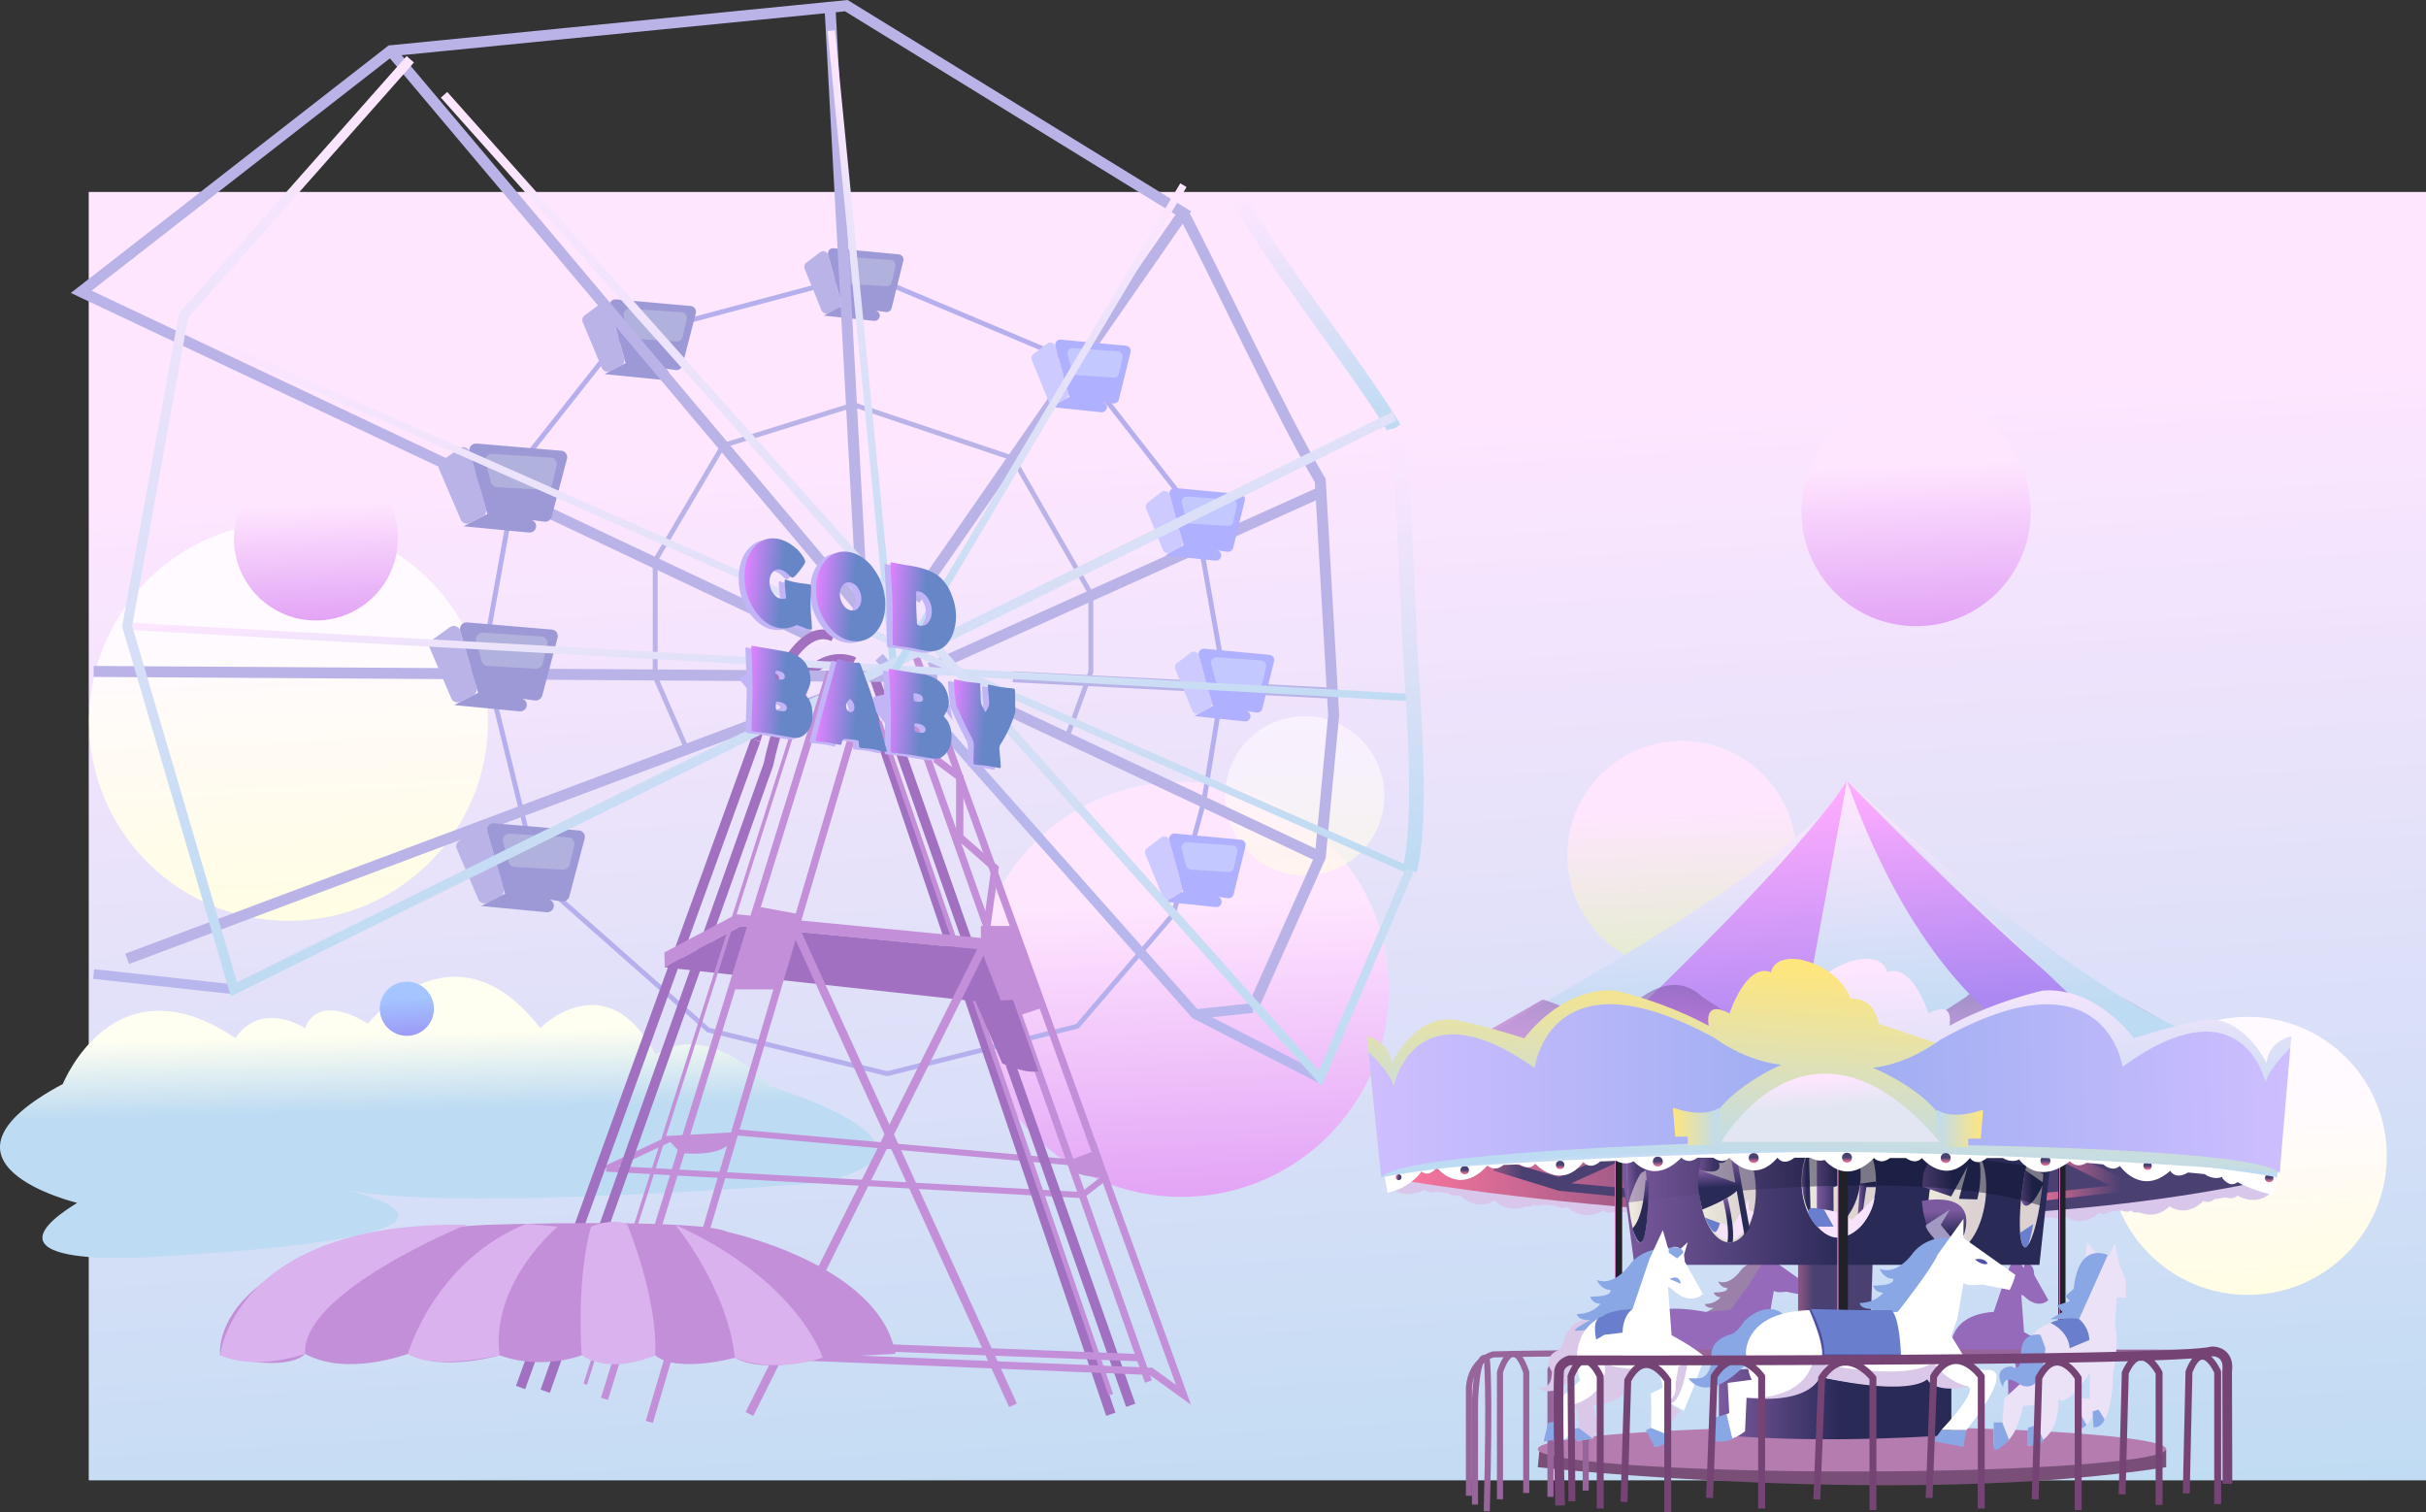 <svg xmlns="http://www.w3.org/2000/svg" xmlns:xlink="http://www.w3.org/1999/xlink" viewBox="0 0 1988.94 1239.9"><rect x="0" y="0" width="1988.94" height="1239.9" fill="#333333" stroke="none"/><defs><style>.cls-1{fill:url(#무제_그라디언트_71);}.cls-2{fill:url(#무제_그라디언트_73);}.cls-3{fill:url(#무제_그라디언트_20);}.cls-4{fill:url(#무제_그라디언트_30);}.cls-5{fill:url(#무제_그라디언트_35);}.cls-6{fill:url(#무제_그라디언트_47);}.cls-7{fill:url(#무제_그라디언트_47-2);}.cls-8{opacity:0.62;fill:url(#무제_그라디언트_47-3);}.cls-9{fill:#9b81aa;}.cls-10{fill:#956aba;}.cls-11{fill:#d8c7ea;}.cls-12{fill:url(#무제_그라디언트_95);}.cls-13{fill:url(#무제_그라디언트_95-2);}.cls-14{fill:url(#무제_그라디언트_95-3);}.cls-15{fill:url(#무제_그라디언트_95-4);}.cls-16{fill:url(#무제_그라디언트_105);}.cls-17{fill:url(#무제_그라디언트_121);}.cls-18{fill:url(#무제_그라디언트_121-2);}.cls-19{fill:url(#무제_그라디언트_121-3);}.cls-20{fill:url(#무제_그라디언트_121-4);}.cls-21{fill:url(#무제_그라디언트_121-5);}.cls-22{fill:url(#무제_그라디언트_105-2);}.cls-23{fill:url(#무제_그라디언트_105-3);}.cls-24{fill:url(#무제_그라디언트_105-4);}.cls-25{fill:url(#무제_그라디언트_105-5);}.cls-26{fill:url(#무제_그라디언트_105-6);}.cls-27{fill:url(#무제_그라디언트_105-7);}.cls-28{fill:url(#무제_그라디언트_105-8);}.cls-29{fill:#f8e3fc;}.cls-30{fill:#697ecc;}.cls-31{opacity:0.48;fill:url(#무제_그라디언트_31);}.cls-32{fill:url(#무제_그라디언트_105-9);}.cls-33{fill:url(#무제_그라디언트_105-10);}.cls-34{fill:url(#무제_그라디언트_71-2);}.cls-35{fill:url(#무제_그라디언트_105-11);}.cls-36{fill:url(#무제_그라디언트_53);}.cls-37{fill:url(#무제_그라디언트_71-3);}.cls-38{fill:url(#무제_그라디언트_105-12);}.cls-39{fill:#a199c1;}.cls-40{fill:url(#무제_그라디언트_105-13);}.cls-41{fill:url(#무제_그라디언트_105-14);}.cls-42{fill:#7a4f77;}.cls-43{fill:#b57daf;}.cls-44{fill:url(#무제_그라디언트_105-15);}.cls-100,.cls-102,.cls-103,.cls-45,.cls-76,.cls-78,.cls-79,.cls-80,.cls-81,.cls-88,.cls-89,.cls-90,.cls-91,.cls-92,.cls-93,.cls-94,.cls-95,.cls-96,.cls-97,.cls-98,.cls-99{fill:none;stroke-miterlimit:10;}.cls-45{stroke:#98659b;}.cls-45,.cls-76{stroke-width:5px;}.cls-46{fill:url(#무제_그라디언트_105-16);}.cls-47,.cls-48{opacity:0.58;}.cls-47{fill:url(#무제_그라디언트_26);}.cls-48{fill:url(#무제_그라디언트_26-2);}.cls-49{fill:#dac8e8;}.cls-50{fill:#fff;}.cls-51{fill:#202228;}.cls-52{fill:#ff92ea;}.cls-53{fill:#89a6e5;}.cls-54{fill:#ece2f7;}.cls-55{fill:#4f4fa3;}.cls-56{fill:url(#무제_그라디언트_95-5);}.cls-57{fill:url(#무제_그라디언트_95-6);}.cls-58{fill:url(#무제_그라디언트_95-7);}.cls-59{fill:url(#무제_그라디언트_95-8);}.cls-60{fill:url(#무제_그라디언트_95-9);}.cls-61{fill:url(#무제_그라디언트_95-10);}.cls-62{fill:url(#무제_그라디언트_95-11);}.cls-63{fill:url(#무제_그라디언트_95-12);}.cls-64{fill:url(#무제_그라디언트_95-13);}.cls-65{fill:#754475;}.cls-66{fill:url(#무제_그라디언트_53-2);}.cls-67{fill:url(#무제_그라디언트_71-4);}.cls-68{fill:url(#무제_그라디언트_71-5);}.cls-69{fill:url(#무제_그라디언트_62);}.cls-70{fill:url(#무제_그라디언트_44);}.cls-71{fill:url(#무제_그라디언트_44-2);}.cls-72{fill:url(#무제_그라디언트_62-2);}.cls-73{fill:url(#무제_그라디언트_62-3);}.cls-74{fill:url(#무제_그라디언트_66);}.cls-75{fill:url(#무제_그라디언트_95-14);}.cls-100,.cls-102,.cls-103,.cls-76,.cls-90{stroke:#c38fd8;}.cls-77{fill:#c38fd8;}.cls-78{stroke:#b5b0ed;}.cls-100,.cls-78,.cls-88{stroke-width:4px;}.cls-79{stroke:#a170c1;}.cls-79,.cls-81,.cls-96{stroke-width:8px;}.cls-80,.cls-88{stroke:#bab3e8;}.cls-80{stroke-width:9px;}.cls-81{stroke:#b8b7ed;}.cls-82{fill:#bab3e8;}.cls-83{fill:#9d99d6;}.cls-84{fill:#b1b1dd;}.cls-85{fill:#cccaff;}.cls-86{fill:#afb0ff;}.cls-87{fill:#c3c8ff;}.cls-89,.cls-97{stroke-width:12px;}.cls-89{stroke:url(#무제_그라디언트_71-6);}.cls-90,.cls-91,.cls-92,.cls-93,.cls-94,.cls-95,.cls-99{stroke-width:6px;}.cls-91{stroke:url(#무제_그라디언트_71-7);}.cls-92{stroke:url(#무제_그라디언트_71-8);}.cls-93{stroke:url(#무제_그라디언트_71-9);}.cls-94{stroke:url(#무제_그라디언트_71-10);}.cls-95{stroke:url(#무제_그라디언트_71-11);}.cls-96{stroke:url(#무제_그라디언트_71-12);}.cls-97{stroke:url(#무제_그라디언트_71-13);}.cls-103,.cls-98{stroke-width:7px;}.cls-98{stroke:url(#무제_그라디언트_71-14);}.cls-99{stroke:url(#무제_그라디언트_71-15);}.cls-101{fill:#a170c1;}.cls-102{stroke-width:3px;}.cls-104{fill:url(#무제_그라디언트_20-2);}.cls-105{fill:url(#무제_그라디언트_20-3);}.cls-106{fill:url(#무제_그라디언트_20-4);}.cls-107{fill:#dab2ed;}.cls-108{fill:#c2b5f7;}.cls-109{fill:url(#무제_그라디언트_15);}.cls-110{fill:url(#무제_그라디언트_15-2);}.cls-111{fill:url(#무제_그라디언트_15-3);}.cls-112{fill:url(#무제_그라디언트_15-4);}.cls-113{fill:url(#무제_그라디언트_15-5);}.cls-114{fill:url(#무제_그라디언트_15-6);}.cls-115{fill:url(#무제_그라디언트_15-7);}</style><linearGradient id="무제_그라디언트_71" x1="1010" y1="341.78" x2="1068.28" y2="1302.62" gradientUnits="userSpaceOnUse"><stop offset="0" stop-color="#ffe6ff"/><stop offset="1" stop-color="#bddbf2"/></linearGradient><linearGradient id="무제_그라디언트_73" x1="289.29" y1="881.56" x2="292.35" y2="998.49" gradientUnits="userSpaceOnUse"><stop offset="0" stop-color="#fffff1"/><stop offset="0.54" stop-color="#bddbf2"/></linearGradient><linearGradient id="무제_그라디언트_20" x1="965.62" y1="739.5" x2="979.4" y2="1079.5" gradientUnits="userSpaceOnUse"><stop offset="0" stop-color="#ffe6ff"/><stop offset="1" stop-color="#d789f2"/></linearGradient><linearGradient id="무제_그라디언트_30" x1="333.19" y1="817.62" x2="334.98" y2="861.99" gradientUnits="userSpaceOnUse"><stop offset="0" stop-color="#a4c5ff"/><stop offset="1" stop-color="#9889f2"/></linearGradient><linearGradient id="무제_그라디언트_35" x1="1377.3" y1="661.83" x2="1384.91" y2="849.61" gradientUnits="userSpaceOnUse"><stop offset="0" stop-color="#ffe6ff"/><stop offset="1" stop-color="#d7f0b9"/></linearGradient><linearGradient id="무제_그라디언트_47" x1="1840.88" y1="899.64" x2="1850.11" y2="1127.4" gradientUnits="userSpaceOnUse"><stop offset="0" stop-color="#fffaff"/><stop offset="1" stop-color="#fffed7"/></linearGradient><linearGradient id="무제_그라디언트_47-2" x1="233.78" y1="522.55" x2="247.03" y2="849.37" xlink:href="#무제_그라디언트_47"/><linearGradient id="무제_그라디언트_47-3" x1="1068.58" y1="624.94" x2="1073.87" y2="755.31" xlink:href="#무제_그라디언트_47"/><linearGradient id="무제_그라디언트_95" x1="1070.68" y1="988.2" x2="1799.03" y2="988.2" gradientUnits="userSpaceOnUse"><stop offset="0" stop-color="#ff779f"/><stop offset="0.52" stop-color="#4a4172"/></linearGradient><linearGradient id="무제_그라디언트_95-2" x1="1187.12" y1="953.1" x2="1303.91" y2="953.1" xlink:href="#무제_그라디언트_95"/><linearGradient id="무제_그라디언트_95-3" x1="1592.08" y1="999.67" x2="1742.81" y2="999.67" xlink:href="#무제_그라디언트_95"/><linearGradient id="무제_그라디언트_95-4" x1="1454.79" y1="1078.06" x2="1515.89" y2="1078.06" xlink:href="#무제_그라디언트_95"/><linearGradient id="무제_그라디언트_105" x1="1326.09" y1="984.61" x2="1683.32" y2="984.61" gradientUnits="userSpaceOnUse"><stop offset="0" stop-color="#7c5a9f"/><stop offset="0.52" stop-color="#2a2a57"/></linearGradient><linearGradient id="무제_그라디언트_121" x1="1311.01" y1="1015.41" x2="1357.48" y2="1015.41" gradientTransform="translate(14.21 -7.1)" gradientUnits="userSpaceOnUse"><stop offset="0" stop-color="#eceadc"/><stop offset="0.79" stop-color="#dcd2d2"/></linearGradient><linearGradient id="무제_그라디언트_121-2" x1="1408.4" y1="1009.12" x2="1469.5" y2="1009.12" gradientTransform="translate(68.56 -40.53)" xlink:href="#무제_그라디언트_121"/><linearGradient id="무제_그라디언트_121-3" x1="1417.39" y1="1011.57" x2="1463.85" y2="1011.57" gradientTransform="translate(773.85 -3.25) scale(0.35 1)" xlink:href="#무제_그라디언트_121"/><linearGradient id="무제_그라디언트_121-4" x1="1537.7" y1="1001" x2="1584.16" y2="1001" gradientTransform="translate(2532.48 -552.62) rotate(90)" xlink:href="#무제_그라디언트_121"/><linearGradient id="무제_그라디언트_121-5" x1="2509.3" y1="1064.67" x2="2555.77" y2="1064.67" gradientTransform="matrix(0.34, 0.04, -0.13, 0.99, 857.76, -153.99)" xlink:href="#무제_그라디언트_121"/><linearGradient id="무제_그라디언트_105-2" x1="1421.8" y1="1005.44" x2="1457.72" y2="1005.44" xlink:href="#무제_그라디언트_105"/><linearGradient id="무제_그라디언트_105-3" x1="1409.57" y1="1004.94" x2="1416.75" y2="1004.94" xlink:href="#무제_그라디언트_105"/><linearGradient id="무제_그라디언트_105-4" x1="1325.73" y1="986.07" x2="1348.46" y2="986.07" xlink:href="#무제_그라디언트_105"/><linearGradient id="무제_그라디언트_105-5" x1="1265.89" y1="997.91" x2="1281.72" y2="997.09" xlink:href="#무제_그라디언트_105"/><linearGradient id="무제_그라디언트_105-6" x1="1522.17" y1="988.49" x2="1538.06" y2="988.49" xlink:href="#무제_그라디언트_105"/><linearGradient id="무제_그라디언트_105-7" x1="1507.65" y1="997.77" x2="1555.92" y2="995.25" xlink:href="#무제_그라디언트_105"/><linearGradient id="무제_그라디언트_105-8" x1="1588.7" y1="1009.18" x2="1607.95" y2="1008.17" xlink:href="#무제_그라디언트_105"/><linearGradient id="무제_그라디언트_31" x1="1257.06" y1="1004.62" x2="1608.83" y2="986.29" gradientUnits="userSpaceOnUse"><stop offset="0" stop-color="#7c5a9f"/><stop offset="0.52" stop-color="#0f1431"/></linearGradient><linearGradient id="무제_그라디언트_105-9" x1="1526.08" y1="1027.64" x2="1528.42" y2="1066.26" xlink:href="#무제_그라디언트_105"/><linearGradient id="무제_그라디언트_105-10" x1="1668.1" y1="941.5" x2="1669.45" y2="963.65" xlink:href="#무제_그라디언트_105"/><linearGradient id="무제_그라디언트_71-2" x1="1268.45" y1="705.9" x2="1279.12" y2="881.81" xlink:href="#무제_그라디언트_71"/><linearGradient id="무제_그라디언트_105-11" x1="1424.6" y1="946.33" x2="1428" y2="1002.4" xlink:href="#무제_그라디언트_105"/><linearGradient id="무제_그라디언트_53" x1="1324.17" y1="690.54" x2="1336.59" y2="895.43" gradientUnits="userSpaceOnUse"><stop offset="0" stop-color="#ffacff"/><stop offset="1" stop-color="#ac89f2"/></linearGradient><linearGradient id="무제_그라디언트_71-3" x1="1487.68" y1="680.69" x2="1500.21" y2="887.18" xlink:href="#무제_그라디언트_71"/><linearGradient id="무제_그라디언트_105-12" x1="1340.75" y1="994.46" x2="1342.36" y2="1021.03" xlink:href="#무제_그라디언트_105"/><linearGradient id="무제_그라디언트_105-13" x1="1348.19" y1="1018.11" x2="1350.01" y2="1048.11" xlink:href="#무제_그라디언트_105"/><linearGradient id="무제_그라디언트_105-14" x1="1276.08" y1="997.15" x2="1278.97" y2="1044.84" xlink:href="#무제_그라디언트_105"/><linearGradient id="무제_그라디언트_105-15" x1="1341.44" y1="1187.14" x2="1532.06" y2="1187.14" xlink:href="#무제_그라디언트_105"/><linearGradient id="무제_그라디언트_105-16" x1="1341.44" y1="1159.98" x2="1532.06" y2="1159.98" xlink:href="#무제_그라디언트_105"/><linearGradient id="무제_그라디언트_26" x1="1594.64" y1="844.92" x2="1601.31" y2="954.94" gradientUnits="userSpaceOnUse"><stop offset="0" stop-color="#8259aa"/><stop offset="0.05" stop-color="#8c5cae"/><stop offset="0.26" stop-color="#b466c0"/><stop offset="0.42" stop-color="#cd6ccb"/><stop offset="0.52" stop-color="#d66ecf"/></linearGradient><linearGradient id="무제_그라디언트_26-2" x1="1327.24" y1="844.92" x2="1333.92" y2="954.94" gradientTransform="matrix(-1, 0, 0, 1, 2604.67, 0)" xlink:href="#무제_그라디언트_26"/><linearGradient id="무제_그라디언트_95-5" x1="1067.82" y1="859.33" x2="1075.94" y2="859.33" gradientTransform="translate(654.9 2020.91) rotate(-90)" xlink:href="#무제_그라디언트_95"/><linearGradient id="무제_그라디언트_95-6" x1="1067.53" y1="782.84" x2="1075.66" y2="782.84" gradientTransform="translate(654.9 2020.91) rotate(-90)" xlink:href="#무제_그라디언트_95"/><linearGradient id="무제_그라디언트_95-7" x1="1064.62" y1="704.26" x2="1072.75" y2="704.26" gradientTransform="translate(654.9 2020.91) rotate(-90)" xlink:href="#무제_그라디언트_95"/><linearGradient id="무제_그라디언트_95-8" x1="1062.42" y1="624.17" x2="1069.36" y2="624.17" gradientTransform="translate(654.9 2020.91) rotate(-90)" xlink:href="#무제_그라디언트_95"/><linearGradient id="무제_그라디언트_95-9" x1="1058.19" y1="545.94" x2="1065.12" y2="545.94" gradientTransform="translate(654.9 2020.91) rotate(-90)" xlink:href="#무제_그라디언트_95"/><linearGradient id="무제_그라디언트_95-10" x1="1065.23" y1="1022.01" x2="1073.35" y2="1022.01" gradientTransform="translate(654.9 2020.91) rotate(-90)" xlink:href="#무제_그라디언트_95"/><linearGradient id="무제_그라디언트_95-11" x1="1061.79" y1="1105.77" x2="1068.66" y2="1105.77" gradientTransform="translate(654.9 2020.91) rotate(-90)" xlink:href="#무제_그라디언트_95"/><linearGradient id="무제_그라디언트_95-12" x1="1405.77" y1="652.31" x2="1410.57" y2="652.31" gradientTransform="translate(-218.2 226.42) rotate(3.57)" xlink:href="#무제_그라디언트_95"/><linearGradient id="무제_그라디언트_95-13" x1="1051.7" y1="1205.5" x2="1058.56" y2="1205.5" gradientTransform="translate(654.9 2020.91) rotate(-90)" xlink:href="#무제_그라디언트_95"/><linearGradient id="무제_그라디언트_53-2" x1="1560.62" y1="675.14" x2="1571.34" y2="851.82" xlink:href="#무제_그라디언트_53"/><linearGradient id="무제_그라디언트_71-4" x1="1574.98" y1="674.82" x2="1586.6" y2="866.3" xlink:href="#무제_그라디언트_71"/><linearGradient id="무제_그라디언트_71-5" x1="1430.56" y1="829.17" x2="1440.47" y2="992.69" xlink:href="#무제_그라디언트_71"/><linearGradient id="무제_그라디언트_62" x1="1177.48" y1="829.17" x2="1187.49" y2="992.81" gradientTransform="matrix(-1, 0, 0, 1, 2610.15, 0)" gradientUnits="userSpaceOnUse"><stop offset="0" stop-color="#ffe67c"/><stop offset="1" stop-color="#bddbf2"/></linearGradient><linearGradient id="무제_그라디언트_44" x1="1054.07" y1="929.27" x2="1392.74" y2="929.27" gradientUnits="userSpaceOnUse"><stop offset="0" stop-color="#cfbeff"/><stop offset="1" stop-color="#a0aff2"/></linearGradient><linearGradient id="무제_그라디언트_44-2" x1="838.82" y1="931.55" x2="1181.29" y2="931.55" gradientTransform="matrix(-1, 0.02, 0.02, 1, 2632.84, -20.3)" xlink:href="#무제_그라디언트_44"/><linearGradient id="무제_그라디언트_62-2" x1="1303.75" y1="958.58" x2="1342.39" y2="958.58" gradientTransform="matrix(1, 0, 0, 1, 0, 0)" xlink:href="#무제_그라디언트_62"/><linearGradient id="무제_그라디언트_62-3" x1="1056.93" y1="960.23" x2="1095.57" y2="960.23" gradientTransform="matrix(-1, 0, 0, 1, 2615, 0)" xlink:href="#무제_그라디언트_62"/><linearGradient id="무제_그라디언트_66" x1="1429.6" y1="916.99" x2="1432.67" y2="967.58" gradientUnits="userSpaceOnUse"><stop offset="0" stop-color="#ffe6ff"/><stop offset="0.52" stop-color="#e1e6f2"/></linearGradient><linearGradient id="무제_그라디언트_95-14" x1="1067.53" y1="940.27" x2="1075.66" y2="940.27" gradientTransform="translate(654.9 2020.91) rotate(-90)" xlink:href="#무제_그라디언트_95"/><linearGradient id="무제_그라디언트_71-6" x1="1004.77" y1="189.3" x2="1017.1" y2="392.53" xlink:href="#무제_그라디언트_71"/><linearGradient id="무제_그라디언트_71-7" x1="576.37" y1="287.07" x2="605.32" y2="764.26" gradientTransform="translate(79.11 -52.4) rotate(1.81)" xlink:href="#무제_그라디언트_71"/><linearGradient id="무제_그라디언트_71-8" x1="646.72" y1="59.16" x2="678.21" y2="578.39" gradientTransform="translate(97.69 -123.16) rotate(8.29)" xlink:href="#무제_그라디언트_71"/><linearGradient id="무제_그라디언트_71-9" x1="943.32" y1="195.3" x2="943.32" y2="195.3" xlink:href="#무제_그라디언트_71"/><linearGradient id="무제_그라디언트_71-10" x1="720.54" y1="547.02" x2="720.54" y2="547.02" xlink:href="#무제_그라디언트_71"/><linearGradient id="무제_그라디언트_71-11" x1="626.09" y1="478.69" x2="633.84" y2="606.41" xlink:href="#무제_그라디언트_71"/><linearGradient id="무제_그라디언트_71-12" x1="598.28" y1="29.86" x2="644.33" y2="789.14" xlink:href="#무제_그라디언트_71"/><linearGradient id="무제_그라디언트_71-13" x1="1072.44" y1="385.45" x2="1094.55" y2="749.99" xlink:href="#무제_그라디언트_71"/><linearGradient id="무제_그라디언트_71-14" x1="739.27" y1="52.79" x2="791.15" y2="908.11" xlink:href="#무제_그라디언트_71"/><linearGradient id="무제_그라디언트_71-15" x1="839.91" y1="158.03" x2="863.34" y2="544.21" xlink:href="#무제_그라디언트_71"/><linearGradient id="무제_그라디언트_20-2" x1="1569.32" y1="379.86" x2="1576.93" y2="567.63" xlink:href="#무제_그라디언트_20"/><linearGradient id="무제_그라디언트_20-3" x1="257.81" y1="413.24" x2="263.26" y2="547.49" xlink:href="#무제_그라디언트_20"/><linearGradient id="무제_그라디언트_20-4" x1="191.21" y1="868.69" x2="191.21" y2="868.69" xlink:href="#무제_그라디언트_20"/><linearGradient id="무제_그라디언트_15" x1="554.18" y1="516.75" x2="612.84" y2="516.75" gradientTransform="translate(31.89 -49.05) rotate(4.67)" gradientUnits="userSpaceOnUse"><stop offset="0" stop-color="#e182ff"/><stop offset="0.54" stop-color="#6686c8"/></linearGradient><linearGradient id="무제_그라디언트_15-2" x1="613.5" y1="522.61" x2="671.39" y2="522.61" xlink:href="#무제_그라디언트_15"/><linearGradient id="무제_그라디언트_15-3" x1="672.75" y1="527.05" x2="729.96" y2="527.05" xlink:href="#무제_그라디언트_15"/><linearGradient id="무제_그라디언트_15-4" x1="564.64" y1="605.64" x2="619.29" y2="605.64" xlink:href="#무제_그라디언트_15"/><linearGradient id="무제_그라디언트_15-5" x1="623.39" y1="610.85" x2="682.34" y2="610.85" xlink:href="#무제_그라디언트_15"/><linearGradient id="무제_그라디언트_15-6" x1="678.45" y1="614.41" x2="734.32" y2="614.41" xlink:href="#무제_그라디언트_15"/><linearGradient id="무제_그라디언트_15-7" x1="732.36" y1="618.14" x2="784.57" y2="618.14" xlink:href="#무제_그라디언트_15"/></defs><g id="_17배경" data-name="17배경"><rect class="cls-1" x="72.75" y="157.36" width="1916.19" height="1056.19"/><path class="cls-2" d="M233.94,874.26s70.09-88.82,141.14,3.67c0,0,54-54.58,94.63,21.58,0,0,38.28-30.53,93.31,25.82,0,0,166.74,50.62,41.92,79.31,0,0-307.28,25.42-393.4,5,0,0,176.79,36.85-153,55.79,0,0-153.31,11.54-63.06-44.25,0,0-134.13-32-11.74-97.44,0,0,41.94-104.78,141.66-37.52,0,0,16.43-31,57.23-8.24C182.65,877.93,190,847.79,233.94,874.26Z" transform="translate(67.75 -35.1)"/></g><g id="_16공" data-name="16공"><circle class="cls-3" cx="968.52" cy="811.04" r="170.14"/><circle class="cls-4" cx="333.56" cy="826.96" r="22.2"/><circle class="cls-5" cx="1378.9" cy="701.34" r="93.96"/><circle class="cls-6" cx="1842.82" cy="947.56" r="113.97"/><circle class="cls-7" cx="236.57" cy="591.32" r="163.54"/><circle class="cls-8" cx="1069.69" cy="652.37" r="65.24"/></g><g id="_15정지" data-name="15정지"><path class="cls-9" d="M1378.74,1068.73a22.73,22.73,0,0,0-19.56,8s-8.52,12.7-18.28,8.79c0,0,2.11,5.4,7.31,5.4,0,0,2.16,3.72-10.88,3.72,0,0,.64,3.58,5.52,3.9,0,0-4,5.53-12.75,5.53,0,0-.24,3.4,7.23,3.33,0,0-12,6.22-7.23,5.79l29.35-2.61,22.79-32.06Z" transform="translate(67.75 -35.1)"/><path class="cls-10" d="M1386.51,1093.3c3,2,10,.65,10,.65l15,3a37.46,37.46,0,0,0,3.18-8.21l-28.25-20v-10.49l-14,19.49c-3.11,7.63-21.73,31.2-21.73,31.2h0l-20.2,1.63c-64.46-12-62.4,21-62.4,21,1,9.32,2.22,13,3.27,14.22l-13.21,1.75.85,16.33-7.67,3.6-.63,11.55a22.9,22.9,0,0,0,16.93-5.22l.81-18.17c37.07,2.34,39.7-11.46,39.7-11.46,49.92,10.34,58.64,1.13,58.64,1.13,2.39,6.87,20.06,3.86,20.06,3.86,11.46-.85-12.49,24-12.49,24h13.72c28.67-36.42,11-32.65,11-32.65-3.32.15-6.76-1.27-9.83-3.19l-9.5-15.45,3.32-9.12Z" transform="translate(67.75 -35.1)"/></g><g id="_14정지" data-name="14정지"><path class="cls-10" d="M1566.83,1110.54s-9.48,4.71-6.38,15c4.58,15.22,22.51,21.49,22.51,21.49l3.15,13.39-7.63,3.8c.51,14.66,0,21.91,0,21.91l2.36,12.07c10.71-3,8.42-12.07,8.42-12.07-3.73-15.61,0-16.4,0-16.4l10.21,5.51,6.14-14.82,7.12-19.55c-7.12-6.29-21.08-13.71-21.08-13.71l-2.39-32.11c13.12,15.47,22.33,5.87,22.33,5.87L1600,1080.35c-.28-11.14-7.62-9.26-7.62-9.26l-11.57,35.12,10.08,38.14c-24.35,9.42-44.23,0-44.23,0" transform="translate(67.75 -35.1)"/><path class="cls-10" d="M1586,1060.31l3.15,10.78,12.69,20.21-10.35,6.12-5.49-2.35-3.16,15.47,12.17,36.51h-19.8l-26.53-2.7s5.88,18.72-20.5,27.41c0,0,2.09,23.94-7.47,21.6v-25.72l12.75-11.64s-14.58-42.11,33.35-45.46l10.77-31.86Z" transform="translate(67.75 -35.1)"/></g><g id="_13정지" data-name="13정지"><path class="cls-11" d="M1157.45,1018.82s11.35,14,30.84,2.91c0,0,3.7,3.5,9.71.91l9.7.92s5.23,3.64,9.62.9c0,0,13.22,13.51,29.21,2.76,0,0,3.07,4.14,10.28,1l9.71.92s5.45,3.31,11.42,1.08l1-10.24-120.48-11.35Z" transform="translate(67.75 -35.1)"/><path class="cls-11" d="M1069.44,1005.89s10.57,14.62,30.63,4.57c0,0,3.51,3.69,9.64,1.44l9.65,1.43s5,3.93,9.55,1.43c0,0,12.47,14.2,29,4.33,0,0,2.84,4.3,10.21,1.52l9.65,1.44s5.26,3.61,11.34,1.7l1.52-10.17L1071,995.72Z" transform="translate(67.75 -35.1)"/><path class="cls-11" d="M1711,1023.65s-11,14-29.8,2.9c0,0-3.57,3.51-9.38.92l-9.38.91s-5,3.65-9.29.91c0,0-12.78,13.5-28.23,2.75,0,0-3,4.14-9.94,1l-9.38.92s-5.26,3.31-11,1.07l-.94-10.23,116.44-11.35Z" transform="translate(67.75 -35.1)"/><path class="cls-11" d="M1796.09,1010.71s-10.22,14.62-29.61,4.57c0,0-3.38,3.7-9.31,1.44l-9.32,1.44s-4.86,3.92-9.23,1.43c0,0-12.06,14.2-28,4.33,0,0-2.74,4.3-9.87,1.52l-9.32,1.44s-5.08,3.61-11,1.69l-1.47-10.16,115.67-17.86Z" transform="translate(67.75 -35.1)"/><g id="레이어_5" data-name="레이어 5"><path class="cls-12" d="M1070.68,1000.74s399.68,73,728.35,0l-222.15-57.52-501.31,35.13-4.89,22.39" transform="translate(67.75 -35.1)"/><polygon class="cls-13" points="1247.94 923.86 1224.14 959.61 1278.04 976.17 1340.93 982.33 1339 974.65 1288.24 970 1337.84 947.58 1333.99 940.17 1278.04 964.77 1241.14 954.1 1306.88 936.16 1247.94 923.86"/><path class="cls-14" d="M1746.82,994.36l-77.82,18-63.9,7.32.88-6.31,56.22-6.36-49.11-24.53,15.86-2.87,47,23.51s35.35-7.6,56.5-13.25c22.78-6.08,23.38,3.07,23.38,3.07l-9,1.39" transform="translate(67.75 -35.1)"/><polyline class="cls-15" points="1474.15 1034.42 1474.15 1121.71 1532.63 1121.71 1535.26 1034.42 1474.15 1034.42"/></g><g id="레이어_6" data-name="레이어 6"><polygon class="cls-16" points="1326.09 932.3 1339.92 1036.91 1671.99 1036.91 1683.32 932.3 1326.09 932.3"/><ellipse class="cls-17" cx="1348.46" cy="1008.31" rx="23.23" ry="45.33" transform="translate(17.11 36.43) rotate(-2.98)"/><ellipse class="cls-18" cx="1507.51" cy="968.6" rx="30.55" ry="45.33"/><ellipse class="cls-19" cx="1274.58" cy="1008.31" rx="8.08" ry="45.33" transform="translate(17.01 32.58) rotate(-2.98)"/><ellipse class="cls-20" cx="1531.49" cy="1008.31" rx="45.33" ry="23.23" transform="matrix(0.13, -0.99, 0.99, 0.13, 407.33, 2366.59)"/><path class="cls-21" d="M1606,1013.4c-3.13,24.84-9.26,44.53-13.68,44-3.47-.44-4.87-13.22-3.79-30.72.29-4.79.77-9.93,1.45-15.27,3.13-24.84,9.25-44.52,13.68-44,3.44.44,4.84,13,3.82,30.23-.2,3.4-.5,7-.89,10.67C1606.39,1010,1606.2,1011.68,1606,1013.4Z" transform="translate(67.75 -35.1)"/><path class="cls-22" d="M1421.8,967.4v73.27s3.18,6.33,13.75,0l-.15-32.31,7.93-2.92v31.23s27.2-26.62,6.8-68.92Z" transform="translate(67.75 -35.1)"/><path class="cls-23" d="M1415.25,978.35l1.5,53.18s-15.1-24.49-1.5-53.18" transform="translate(67.75 -35.1)"/><path class="cls-24" d="M1325.79,994.36s19.69,5.19,15.65-6.16c0,0,7.3,2.44,7-7.29h0l-19.78.6s-3.46,7.7-2.89,12.85" transform="translate(67.75 -35.1)"/><path class="cls-25" d="M1277.58,996.89s-4.49,5.42-10.41,24.8c0,0-2.22-32.52,0-45.11,0,0,10.16-6.73,11.51,0l2.9,17.78Z" transform="translate(67.75 -35.1)"/><polygon class="cls-26" points="1522.17 1008.38 1525.08 970.34 1538.06 968.6 1538.06 973.21 1530.12 973.21 1525.47 1005.26 1522.17 1008.38"/><path class="cls-27" d="M1555.39,988.67S1533,972.88,1522.8,974h0s-13,17.65-13.74,24l-.88,9.84,23.69,8.14,13.6-24.79-7.18,26.7,15,.47S1557.37,1003.92,1555.39,988.67Z" transform="translate(67.75 -35.1)"/><path class="cls-28" d="M1589.17,1018.37s3.68,18.07,18.61-13.43l-15.07-10.58S1589.84,1010.09,1589.17,1018.37Z" transform="translate(67.75 -35.1)"/><path class="cls-29" d="M1469,1017l-18.43,18.26a46.86,46.86,0,0,0-18.78-8,40.82,40.82,0,0,0-17,.38s15.11,39.56,43,12.77C1457.72,1040.37,1467.65,1030.22,1469,1017Z" transform="translate(67.75 -35.1)"/><path class="cls-29" d="M1332.76,1036.2s15.44.25,17.87,7.28h0l15.3-25.11v8.29l4.06,2.13S1353.89,1075.72,1332.76,1036.2Z" transform="translate(67.75 -35.1)"/><path class="cls-30" d="M1435.55,1040.67H1421.8s-8.19-9.54-7-13.07c1-3.06,4.91-2.37,12.82-.94Z" transform="translate(67.75 -35.1)"/><path class="cls-30" d="M1342.39,1037.84s-2,7.17-4,7.28c-3.65.2-8.45-11.95-8.45-11.95Z" transform="translate(67.75 -35.1)"/><path class="cls-30" d="M1599.15,1038.63l-11,7.28S1592.42,1077.19,1599.15,1038.63Z" transform="translate(67.75 -35.1)"/><path class="cls-31" d="M1266.18,1021.1s230.45-33.62,338.92,2.43l4.07-30.82-239.18-31L1255.31,971Z" transform="translate(67.75 -35.1)"/></g><path class="cls-32" d="M1507.82,1019.71s46.42-10.56,34.58,27.69h0s-29.48,24.81-34.58-27.69" transform="translate(67.75 -35.1)"/><polyline class="cls-33" points="1675.21 962.54 1661.41 954.79 1661.41 954.79 1665.72 936.08 1675.53 940.45 1675.21 962.54"/><path class="cls-34" d="M1111,905.45S1391.43,755.89,1437,689c0,0-184.26,226.62-253.39,230Z" transform="translate(67.75 -35.1)"/><polyline class="cls-35" points="1418.38 944.59 1430.12 1012.29 1434.38 1006.77 1423.1 944.59 1418.38 944.59"/><path class="cls-36" d="M1446.49,675.38s-31.56,226.7-64,253.89l-167.75-10.22S1395.49,753.58,1446.49,675.38Z" transform="translate(67.75 -35.1)"/><path class="cls-37" d="M1414.76,847.65l31.73-172.27s51,128.07,141.66,210.8l-173.39,43.09Z" transform="translate(67.75 -35.1)"/><path class="cls-38" d="M1325.79,994.36l32.49,11.42s5.87,6.35-30.39,20.88C1327.89,1026.66,1321.37,1003.7,1325.79,994.36Z" transform="translate(67.75 -35.1)"/><path class="cls-39" d="M1511.6,1039.15l19.28-12.49-7.52,12.49,15.68,19.09-18.31-4.76s-12.08-12.42-9.13-14.33" transform="translate(67.75 -35.1)"/><path class="cls-40" d="M1345,1018.9l3.47-1.94s6.15,23.27,4.35,36.34l-4.35.18S1350.87,1043.67,1345,1018.9Z" transform="translate(67.75 -35.1)"/><path class="cls-41" d="M1281.24,1003.39c-.81,12.38-3.22,30.93-10.32,38.37a.65.65,0,0,0-.16.62c1.1,3.68,10.63,33.95,12.83-24.5,1.58-42.17-.86-13.29-.92-14.14l0-.35A.7.7,0,0,0,1281.24,1003.39Z" transform="translate(67.75 -35.1)"/><path class="cls-42" d="M1193,1237.89s302.73,33.24,515.18,0V1223l-513.94,1.82" transform="translate(67.75 -35.1)"/><path class="cls-43" d="M1708.14,1223c0,10.15-115.33,18.38-257.59,18.38-133.67,0-243.56-7.26-256.35-16.56A2.44,2.44,0,0,1,1193,1223c0-10.16,115.33-18.39,257.59-18.39S1708.14,1212.87,1708.14,1223Z" transform="translate(67.75 -35.1)"/><path class="cls-44" d="M1341.44,1211.44v-52.13s80.36,5,190.62,0v52.13S1432.46,1219.38,1341.44,1211.44Z" transform="translate(67.75 -35.1)"/><path class="cls-45" d="M1752.13,1144.1s-519-1.15-595.74,1.33c0,0-18.1,4.09-19.83,27.12v88.76" transform="translate(67.75 -35.1)"/><path class="cls-46" d="M1341.44,1159.31s80.12-9.07,190.62,0C1532.06,1159.31,1426.42,1171.4,1341.44,1159.31Z" transform="translate(67.75 -35.1)"/><path class="cls-47" d="M1675.1,854.51s-36.9,10.14-49.46,30.54c0,0-45.34-67-81.31-32.84l-74,48.36,20.42,57.8,167,12.81,66.91-88.29Z" transform="translate(67.75 -35.1)"/><path class="cls-48" d="M1197,854.51s36.91,10.14,49.46,30.54c0,0,45.35-67,81.31-32.84l74,48.36-20.42,57.8-167,12.81-66.92-88.29Z" transform="translate(67.75 -35.1)"/><path class="cls-45" d="M1141.52,1268.51v-84.34s1.13-41.68,9.63-35.38c0,0,2.83,18.76,0,125.29" transform="translate(67.75 -35.1)"/><path class="cls-45" d="M1162,1264.14V1160s10-33.89,21.53,0V1259" transform="translate(67.75 -35.1)"/><path class="cls-45" d="M1203.41,1262.18V1158s13.39-33.89,28.88,0v99.06" transform="translate(67.75 -35.1)"/></g><g id="_12목마" data-name="12목마"><path class="cls-49" d="M1269.05,1157.1s7.44,27.27-31.09,30c0,0,7.93,18.85,0,27.24l-13,2.14s5.61-24.06-4-29.38l29.46-46.74Z" transform="translate(67.75 -35.1)"/><path class="cls-49" d="M1240.91,1117s-18.69-4.73-26.12,15.1c0,0-1.91,9.63-6.94,10.77,0,0-11.26,5.66-3.33,16.43,0,0,1.24,15.7-11.56,13.24,0,0,13.83,13.83,36.5-17.27Z" transform="translate(67.75 -35.1)"/><path class="cls-50" d="M1270.74,1108.22s-12.22,6.07-8.22,19.36c5.91,19.62,29,27.7,29,27.7l4.07,17.27c-18.62,9.27-9.84,4.89-9.84,4.89.66,18.89,0,28.24,0,28.24l3,15.56c13.8-3.81,10.85-15.56,10.85-15.56-4.81-20.12,0-21.14,0-21.14l13.15,7.1,7.92-19.09,9.18-25.2c-9.18-8.12-27.17-17.68-27.17-17.68l-3.08-41.38c16.9,19.93,28.78,7.56,28.78,7.56l-14.9-26.54c-.36-14.35-9.82-11.93-9.82-11.93l-14.91,45.26,13,49.17c-31.39,12.14-57,0-57,0" transform="translate(67.75 -35.1)"/><rect class="cls-51" x="1324.03" y="895.79" width="5.86" height="187.83"/><rect class="cls-52" x="1324.03" y="920.59" width="0.57" height="157.47"/><path class="cls-53" d="M1298.48,1059.1a34.24,34.24,0,0,0-29.48,12s-12.83,19.13-27.54,13.25c0,0,3.17,8.13,11,8.13,0,0,3.24,5.6-16.4,5.6,0,0,1,5.39,8.32,5.88,0,0-6.06,8.34-19.22,8.34,0,0-.36,5.12,10.9,5,0,0-18.16,9.37-10.9,8.73l44.23-3.93,34.34-48.31Z" transform="translate(67.75 -35.1)"/><polygon class="cls-53" points="1288.21 1171.78 1292.74 1181.41 1305.71 1179.28 1294.25 1170.6 1288.21 1171.78"/><path class="cls-50" d="M1295.48,1043.48l4,13.9,16.37,26-13.34,7.89-7.08-3-4.07,19.93,15.68,47.06h-25.51l-34.21-3.47s7.59,24.12-26.41,35.33c0,0,2.69,30.85-9.64,27.83v-33.15l16.44-15s-18.8-54.26,43-58.59l13.88-41.06Z" transform="translate(67.75 -35.1)"/><polygon class="cls-50" points="1371.69 1029.29 1383.65 1018.37 1377.67 1038.81 1371.69 1029.29"/><path class="cls-49" d="M1309.62,1191.64l-10.51,14s-4.88-16.77,0-21.14c0,0,8.33-3.7,6.77-14.46l2.51-14.8,7.56-3.47s-5.73,39.83-16.84,32.73" transform="translate(67.75 -35.1)"/><polygon class="cls-53" points="1269.27 1166.39 1265.48 1181.77 1279.07 1179.49 1279.07 1164.44 1269.27 1166.39"/><path class="cls-53" d="M1300.43,1058.08s10.82-2.68,12,3.9l-5.22,4.76-6.87-4.76Z" transform="translate(67.75 -35.1)"/><path class="cls-53" d="M1301.12,1083.63s7.81-4.67,9.07,3.86Z" transform="translate(67.75 -35.1)"/><path class="cls-30" d="M1247.59,1129.33l14.93-1.75s-.37-13.22,8.22-19.36c0,0-16.4,0-25.45,6.25,0,0-8.25.21-4.38,18.77Z" transform="translate(67.75 -35.1)"/></g><g id="_11목마" data-name="11목마"><rect class="cls-51" x="1687.53" y="920.01" width="5.86" height="187.83"/><rect class="cls-52" x="1688.38" y="929.64" width="0.57" height="157.47"/><path class="cls-54" d="M1636.37,1116.52s-14.87-1.3-27.21,4.67c-7.48,3.62-14,9.92-15.76,20.81l1.38,21.84-19.42,17.72-1.59,21.69h-7v16.61s16,6.71,24-32.14l11.63-1.06v16.59l-7.57,2.14v14.91s25.83-.77,25.08-38.74c0,0,3.77,10.72,25.68-20.8v20.8H1638v14.84s-6.77-6.43-3.75,2.49v8.92s6.87,1.62,14.39-13.16v10.55s15.34,3.13,16-44.72c0,0,5.44-23,1.52-39.23l1.42-22.72,7.59.5v-14.37l-6.13-15.15-2.88-15.47-4.68,10.33h-9.07l-9.06-10.89Z" transform="translate(67.75 -35.1)"/><path class="cls-53" d="M1660.27,1064s-24-12.17-27.88,27.67l-7,6,3.88,4-10.57,3.62,4.37,5.43-9.86,5.81h23.52Z" transform="translate(67.75 -35.1)"/><path class="cls-53" d="M1605.1,1129.33s-16.82-3.67-15.93,17.57c0,0,.77,13.42-8.06,8.38,0,0-16.38.28-6.56,17.27,0,0-.75-12.48,13.6-2.66,0,0,18.61,12.8,21-29.49Z" transform="translate(67.75 -35.1)"/><path class="cls-53" d="M1573.77,1201.15l5.65,14.49s-12.69,13.17-12.69,5.69v-20.18Z" transform="translate(67.75 -35.1)"/><path class="cls-53" d="M1594.78,1205.39v14.91s11.4-.92,13-3.78l-5.43-13.27Z" transform="translate(67.75 -35.1)"/><path class="cls-53" d="M1633.65,1194.48l.56,13.33s6.14-1.32,8.68-4.56l-4.93-8.77Z" transform="translate(67.75 -35.1)"/><path class="cls-53" d="M1647.84,1192.18l.76,13s6,1.1,9.13-6.51l-5-8Z" transform="translate(67.75 -35.1)"/><path class="cls-30" d="M1629,1140.4s.29-12.73-15.72-20.9c0,0,12.43-5.73,23.52-3a23.88,23.88,0,0,1,8.45,17.1Z" transform="translate(67.75 -35.1)"/></g><g id="_10목마" data-name="10목마"><path class="cls-53" d="M1393.81,1112.14s-12.27-11.84-31.4,5.82c0,0-6.38,10.79-12.27,11.28,0,0-18.14,4.91-14.22,20.11,0,0-1.47,15.21-10.79,15.7h-8.58s15.89,26.49,54.66-20.11Z" transform="translate(67.75 -35.1)"/><path class="cls-53" d="M1530.28,1050a34.23,34.23,0,0,0-29.48,12s-12.83,19.13-27.54,13.24c0,0,3.17,8.13,11,8.13,0,0,3.24,5.6-16.4,5.6,0,0,1,5.4,8.32,5.89,0,0-6.06,8.34-19.22,8.34,0,0-.36,5.11,10.9,5,0,0-18.15,9.37-10.9,8.72l44.23-3.92,34.34-48.32Z" transform="translate(67.75 -35.1)"/><path class="cls-50" d="M1542,1087.06c4.49,2.94,15.14,1,15.14,1l22.64,4.53c2.9-4.91,4.78-12.38,4.78-12.38L1542,1050v-15.81l-21.16,29.37c-4.68,11.5-32.75,47-32.75,47h0l-30.44,2.47c-97.14-18.11-94,31.69-94,31.69,1.48,14.06,3.35,19.56,4.93,21.44l-19.91,2.64,1.29,24.61-11.56,5.42-1,17.41c15,1.76,25.52-7.87,25.52-7.87l1.22-27.39c55.86,3.53,59.83-17.26,59.83-17.26,75.22,15.58,88.37,1.7,88.37,1.7,3.6,10.35,30.22,5.82,30.22,5.82,17.27-1.29-18.81,36.23-18.81,36.23h20.68c43.2-54.9,16.65-49.21,16.65-49.21-5,.23-10.19-1.92-14.81-4.8l-14.33-23.3,5-13.73Z" transform="translate(67.75 -35.1)"/><path class="cls-53" d="M1337.41,1216.42s9.51,1.79,15.16-1.69l-4.79-20.25-11.86,3.24Z" transform="translate(67.75 -35.1)"/><polygon class="cls-53" points="1591.51 1172.42 1585.07 1181.45 1609.74 1186.13 1612.19 1172.42 1591.51 1172.42"/><path class="cls-55" d="M1490.73,1145.43l-1.29,1.47h-63.55s3.08-7.15-10.58-38.64h3.1Z" transform="translate(67.75 -35.1)"/><g id="레이어_9" data-name="레이어 9"><rect class="cls-51" x="1506.76" y="858.7" width="8.25" height="233.78"/><rect class="cls-52" x="1506.36" y="868.86" width="0.8" height="226.93"/></g><path class="cls-30" d="M1416.83,1108.22s11.55,20.53,11.06,37.21h62.84s-.8-29.45-7.66-36.31h-27.43Z" transform="translate(67.75 -35.1)"/><path class="cls-55" d="M1551.34,1067.61s7.41-2.24,10.45,3.26C1561.79,1070.87,1558.94,1073.52,1551.34,1067.61Z" transform="translate(67.75 -35.1)"/><path class="cls-49" d="M1418.41,1151.81s75.28,17.16,98.91,0a49.53,49.53,0,0,0,28.52,20s-26.28,6.42-33.49-6.28c0,0-10.62,15.17-88.37-1.7,0,0-5.61,22.46-59.83,17.26C1364.15,1181,1409.18,1184.67,1418.41,1151.81Z" transform="translate(67.75 -35.1)"/><path class="cls-53" d="M1285.76,1205.68l13.83,5.62s-.17,10.1-10.78,9.94l-7.23-13.71Z" transform="translate(67.75 -35.1)"/></g><g id="_9정지" data-name="9정지"><path class="cls-50" d="M1426.93,984.43s17,24.76,41.67,0c0,0,5.4,6,13.12,0h13.11s7.47,6,13,0c0,0,19.41,23.42,39.48,0,0,0,4.63,7.36,13.89,0h13.11s7.72,5.35,15.44,0V964.71H1426.93Z" transform="translate(67.75 -35.1)"/><path class="cls-50" d="M1269.05,984.17s17,24.76,41.67,0c0,0,5.41,6,13.12,0H1337s7.47,6,13,0c0,0,19.42,23.42,39.48,0,0,0,4.63,7.36,13.89,0h13.12s7.72,5.36,15.44,0V964.45H1269.05Z" transform="translate(67.75 -35.1)"/><path class="cls-50" d="M1110.12,992.1s18.16,24.11,41.63-1.52c0,0,5.69,5.82,13.11-.48l13.11-.48s7.75,5.75,13-.47c0,0,20.53,22.69,39.44-1.44,0,0,5,7.19,13.88-.5l13.11-.48s8,5.06,15.42-.56l-1-19.71-162.68,5.94Z" transform="translate(67.75 -35.1)"/><path class="cls-50" d="M1585.7,982.89s14.62,26.3,43.56,4.16c0,0,4.88,6.52,13.71,1.31l13.71,1.31s7,6.73,13.58,1.29c0,0,17.34,25.21,41.26,3.94,0,0,3.91,7.78,14.52,1.39l13.71,1.3s7.39,6.09,16.13,1.54l2.49-19.6-170.18-16.24Z" transform="translate(67.75 -35.1)"/><path class="cls-50" d="M1110.12,992.1a16,16,0,0,1-3,3.08c-2.36,1.84-5.86,3.29-9.51.25,0,0-7.72,12.79-27.78,17.55L1063,974.62l52.4-12.94" transform="translate(67.75 -35.1)"/><path class="cls-50" d="M1754.19,1000.8a15.63,15.63,0,0,0,3,3.08c2.35,1.84,5.84,3.29,9.49.26,0,0,9.43,5.94,29.45,10.7l5.13-31.52-52.29-12.93" transform="translate(67.75 -35.1)"/><circle class="cls-56" cx="1514.24" cy="949.03" r="4.06"/><circle class="cls-57" cx="1437.74" cy="949.32" r="4.06"/><circle class="cls-58" cx="1359.16" cy="952.23" r="4.06"/><circle class="cls-59" cx="1279.07" cy="955.02" r="3.47"/><circle class="cls-60" cx="1200.84" cy="959.26" r="3.47"/><circle class="cls-61" cx="1676.92" cy="951.62" r="4.06"/><circle class="cls-62" cx="1760.67" cy="955.69" r="3.43"/><circle class="cls-63" cx="1146.67" cy="965.07" r="2.4"/><circle class="cls-64" cx="1860.4" cy="965.78" r="3.43"/></g><g id="_8정지" data-name="8정지"><g id="레이어_14" data-name="레이어 14"><path class="cls-65" d="M1762.11,1159.56c.81-6.59-.5-11.8-3.88-15.49-4.83-5.26-11.8-5.11-12.58-5.08l-.38,0-.37.08c-34.89,8.37-520.93,7.23-525.83,7.22h-.53l-.51.14c-4.13,1.11-11.23,5.17-11.61,13.35-.82,17.57-.5,54.42.93,109.55l7.93-.21c-1.78-68.42-1.49-97-.94-109,.18-3.76,4-5.46,5.33-5.92h1.9a43.83,43.83,0,0,0-4,8.2l-.19.5.76,102.91,5.67,0L1223,1164c1.9-4.83,4-8.19,6-9.71H1234c3,2,6,6.83,7.36,9.81v107.65H1247V1162.87l-.24-.55a40.61,40.61,0,0,0-4.77-8l30.85,0q-4.66,3.63-8.58,11.11l-.3.58-3.12,100.2,5.67.18,3.07-98.9c3.81-7.09,7.92-10.75,12.21-10.88h.24c6.22,0,12.33,7.36,14.67,11V1275h5.67V1166l-.41-.67a39,39,0,0,0-10.13-11c14.88,0,31.49,0,49.32,0a42.19,42.19,0,0,0-6,7.7l-.4.64L1331,1262.92l5.67.21,3.65-98.8c3.34-5.19,6.92-8.56,10.7-10.07l9.58,0c6.34,2.27,11.49,8.17,13.09,10.19v107.3h5.67V1162.55l-.53-.73a43.14,43.14,0,0,0-7.27-7.61c19.23,0,39.42-.11,60-.2a39.81,39.81,0,0,0-8.19,9.15l-.45.67-4,100.35,5.66.23,3.94-98.74c5-7.14,10.43-10.85,16.28-11.06h.52c9.31,0,17.41,8.6,19.61,11.15V1273h5.67V1163.78l-.59-.77a45.39,45.39,0,0,0-10-9.14c20.64-.12,41.46-.26,62-.44a39.9,39.9,0,0,0-6.89,8.54l-.4.64L1511,1262.92l5.66.21,3.66-98.8c4.58-7.12,9.61-10.82,15-11,8.68-.32,16.37,8.53,18.41,11.09v107.3h5.67V1162.55l-.53-.73a44,44,0,0,0-8.61-8.66c20.54-.21,40.51-.47,59.38-.77-3,2.43-5.84,6.11-8.39,11l-.29.57-3.07,100.2,5.67.17,3-98.9c3.76-7.09,7.8-10.74,12-10.87,6.18-.2,12.32,7.31,14.66,10.94V1273h5.66V1164l-.39-.67c-.25-.41-4.31-7.12-10.44-11.22,17.68-.32,34.13-.69,48.84-1.11a40.61,40.61,0,0,0-4.86,8.45l-.22.51L1669.21,1260l5.66.15,2.6-99c2-4.37,4.93-9.3,8.48-10.5l2.89-.09c4.51,1.12,9,7.59,10.69,10.66v107.56h5.67V1159.88l-.31-.6a39.57,39.57,0,0,0-6.41-9c12.39-.46,22.9-1,31.06-1.54a37.7,37.7,0,0,0-5.33,10.14l-.17.45-2.23,100,5.66.13,2.22-99.07c2.58-6.74,5.52-10.62,8.07-10.69h.07c3.67,0,8,6.91,9.73,10.74v107.66h5.67V1159.29l-.23-.53c-.45-1-3.4-7.61-8-11.6l1.26-.24c.93,0,4.11.32,6.12,2.51,1.77,1.94,2.39,5.09,1.83,9.37l0,.26.24,92.44,7.93,0Z" transform="translate(67.75 -35.1)"/><path class="cls-66" d="M1446.49,675.38s189.22,194.69,224.71,199.06h0l-93.38,1.95s-75.8-44.61-131.33-201" transform="translate(67.75 -35.1)"/></g><path class="cls-67" d="M1446.49,675.38,1654.33,874.8l43,19,18.43-17.41s-84.52-33.27-269.25-201" transform="translate(67.75 -35.1)"/><path class="cls-68" d="M1790.52,906.68s-18.7-39.1-51-35.7c0,0-20.4,3.4-57.8,15.3,0,0-30.6-42.5-74.79-39.1,0,0-39.1,8.5-76.5,28.9,0,0,5.1-22.1-17-10.2,0,0-13.6-42-34-33.75,0,0-1.7-13.85-23.79-10.45,0,0-30.6,5.1-41.65,32.3,0,0-17.85-3.4-23,20.4L1063,984.72a48.56,48.56,0,0,1,3.4,11.32c67.32-5.24,195.64-13.9,334.85-16.36,138.21-2.43,287.16,1.25,397.77,20.49l11.9-115.59S1792.21,888,1790.52,906.68Z" transform="translate(67.75 -35.1)"/><path class="cls-69" d="M1799,995.19v-11L1472.64,874.38c-5.1-23.8-23-20.4-23-20.4-11-27.2-41.65-32.3-41.65-32.3-22.1-3.4-23.8,10.45-23.8,10.45-20.4-8.26-34,33.75-34,33.75-22.1-11.9-17,10.2-17,10.2-37.39-20.4-76.49-28.9-76.49-28.9-44.2-3.4-74.8,39.1-74.8,39.1-37.39-11.9-57.79-15.3-57.79-15.3-32.3-3.4-51,35.7-51,35.7-1.7-18.7-20.4-22.1-20.4-22.1l11.9,115.59c110.62-19.24,259.56-22.92,397.78-20.49,140.29,2.48,269.51,11.26,336.4,16.49C1798.9,995.84,1799,995.52,1799,995.19Z" transform="translate(67.75 -35.1)"/><path class="cls-70" d="M1338.34,886.28s24.37,18.69,54.4,21.64c0,0-60.15,25.3-63.55,64.39,0,0-249.23,7.46-264.53,27.86l-10.59-102.86s17.39,16.17,20.79,28.07c0,0,17-84.53,115.59-14.72C1190.45,910.66,1202.35,811.48,1338.34,886.28Z" transform="translate(67.75 -35.1)"/><path class="cls-71" d="M1522.34,887.87S1498,907,1467.69,910.48c0,0,61.3,24.22,65.42,63.26,0,0,252.27,3,268.11,23.15l8.71-102.76s-17.11,16.2-20.34,28.16c0,0-18.72-84.21-117.2-12.66C1672.39,909.63,1658.61,810.68,1522.34,887.87Z" transform="translate(67.75 -35.1)"/><path class="cls-72" d="M1341.44,943.22s-10.43,9.14-37.69,0l1.91,23.65h10.24v7.07h21.51l5-24.9" transform="translate(67.75 -35.1)"/><path class="cls-73" d="M1520.38,944.87s10.43,9.13,37.69,0l-1.91,23.65h-10.24v7.07h-21.51l-5-24.91" transform="translate(67.75 -35.1)"/><path class="cls-74" d="M1343.36,971.18s72.53-125.8,179.06,0Z" transform="translate(67.75 -35.1)"/><circle class="cls-75" cx="1595.17" cy="949.32" r="4.06"/><line class="cls-76" x1="602.54" y1="928.19" x2="902" y2="955.02"/><path class="cls-77" d="M534.78,963.29s1.65,21.05-44.46,17.07h0l-13.1-13.9,57.56-3.17" transform="translate(67.75 -35.1)"/><path class="cls-77" d="M830,978.35l-21.8,8.31s-6.41,12.57,29.84,13.89h0l-7.08-29.37" transform="translate(67.75 -35.1)"/><line class="cls-76" x1="549.27" y1="933.54" x2="497.05" y2="957.97"/><polyline class="cls-76" points="497.05 957.97 887.3 979.74 905.77 965.44"/></g><g id="_7정지" data-name="7정지"><polygon class="cls-78" points="961.94 749.49 986.83 657.57 1003.53 554.8 979.99 421.76 883.34 297.81 709.21 224.45 507.61 278.04 424.87 382.89 396.65 539.06 441.52 721.48 580.7 844.42 727.36 880.17 883.3 841.29 961.94 749.49"/><line class="cls-79" x1="619.55" y1="606.75" x2="426.77" y2="1137.44"/><line class="cls-79" x1="706.76" y1="559.7" x2="910.71" y2="1159.38"/><path class="cls-79" d="M632.34,577.65s-46.93-24.43-70.12,84.24l-183,513.72" transform="translate(67.75 -35.1)"/><line class="cls-79" x1="715.73" y1="552.27" x2="927" y2="1152.04"/></g><g id="_6정지" data-name="6정지"><line class="cls-80" x1="1093.36" y1="568.31" x2="830.51" y2="554.8"/><line class="cls-80" x1="1082.94" y1="403.4" x2="762.37" y2="547.68"/><line class="cls-81" x1="1027.08" y1="826.36" x2="979.99" y2="831.38"/><line class="cls-81" x1="76.78" y1="798.48" x2="191.78" y2="811.04"/><polyline class="cls-80" points="664.94 521.87 66.58 239.21 320.33 41.61 693.84 4.63 970.21 174.62 749.94 491.65"/><line class="cls-80" x1="76.78" y1="550.43" x2="768.4" y2="554.8"/><line class="cls-80" x1="104.24" y1="786.04" x2="676.25" y2="571.77"/><line class="cls-80" x1="804.33" y1="571.77" x2="1082.4" y2="702.5"/><polyline class="cls-81" points="720.73 538.75 979.99 831.38 1082.4 883.94"/><path class="cls-79" d="M551.8,641.85S578.16,540.09,615.57,557" transform="translate(67.75 -35.1)"/></g><g id="_5관람" data-name="5관람"><path class="cls-82" d="M410,299.25l15.76,37.63a5,5,0,0,0,6.88,2.37l9-4.77a4.73,4.73,0,0,0,2.4-5.45l-11.93-42.37a5,5,0,0,0-7.7-2.5l-12.86,9.5A4.69,4.69,0,0,0,410,299.25Z" transform="translate(67.75 -35.1)"/><path class="cls-82" d="M445.15,332.67" transform="translate(67.75 -35.1)"/><path class="cls-83" d="M445.15,332.67l-13-46.15a4.83,4.83,0,0,1,5.2-6l61.08,5.41a4.75,4.75,0,0,1,4.29,5.87l-11.06,43.07a4.94,4.94,0,0,1-5.49,3.58l-41-5.76L476.29,337A4.72,4.72,0,0,1,478,345.9h0a5.07,5.07,0,0,1-2.91.58l-47.19-4.69" transform="translate(67.75 -35.1)"/><path class="cls-84" d="M452.13,312.87l34.62,2.06a4.93,4.93,0,0,0,5.11-3.72l3.34-14.39a4.77,4.77,0,0,0-4.42-5.78l-42-2.83a4.83,4.83,0,0,0-5.12,6l4.06,15.17A4.84,4.84,0,0,0,452.13,312.87Z" transform="translate(67.75 -35.1)"/><path class="cls-82" d="M591.92,255.47l13.84,34a4.29,4.29,0,0,0,6,2.15l7.88-4.28a4.3,4.3,0,0,0,2.09-4.91l-10.5-38.21a4.29,4.29,0,0,0-6.73-2.27l-11.21,8.54A4.29,4.29,0,0,0,591.92,255.47Z" transform="translate(67.75 -35.1)"/><path class="cls-82" d="M622.64,285.66" transform="translate(67.75 -35.1)"/><path class="cls-83" d="M622.64,285.66,611.2,244a4.29,4.29,0,0,1,4.53-5.41l53.34,5a4.28,4.28,0,0,1,3.76,5.3l-9.57,38.79a4.28,4.28,0,0,1-4.78,3.21l-35.84-5.27,27.21,4a4.29,4.29,0,0,1,1.46,8h0a4.21,4.21,0,0,1-2.53.52l-41.22-4.32" transform="translate(67.75 -35.1)"/><path class="cls-84" d="M628.7,267.84l30.23,1.92a4.3,4.3,0,0,0,4.46-3.35l2.89-13a4.28,4.28,0,0,0-3.87-5.21l-36.7-2.64a4.29,4.29,0,0,0-4.46,5.36l3.58,13.68A4.29,4.29,0,0,0,628.7,267.84Z" transform="translate(67.75 -35.1)"/><path class="cls-85" d="M895.84,583.74l13.83,33.91a4.28,4.28,0,0,0,6,2.15l7.89-4.27a4.3,4.3,0,0,0,2.09-4.91l-10.5-38.17a4.29,4.29,0,0,0-6.73-2.28l-11.22,8.54A4.29,4.29,0,0,0,895.84,583.74Z" transform="translate(67.75 -35.1)"/><path class="cls-85" d="M926.56,613.9" transform="translate(67.75 -35.1)"/><path class="cls-86" d="M926.56,613.9l-11.44-41.59a4.28,4.28,0,0,1,4.53-5.4l53.34,5a4.28,4.28,0,0,1,3.76,5.29L967.18,616a4.28,4.28,0,0,1-4.78,3.22l-35.84-5.27,27.2,4a4.29,4.29,0,0,1,1.47,8h0a4.32,4.32,0,0,1-2.54.52l-41.21-4.32" transform="translate(67.75 -35.1)"/><path class="cls-87" d="M932.62,596.09,962.85,598a4.29,4.29,0,0,0,4.45-3.34l2.9-12.95a4.28,4.28,0,0,0-3.88-5.21l-36.69-2.64a4.29,4.29,0,0,0-4.46,5.36l3.57,13.67A4.29,4.29,0,0,0,932.62,596.09Z" transform="translate(67.75 -35.1)"/><path class="cls-85" d="M871.87,452l13.83,33.91a4.3,4.3,0,0,0,6,2.15l7.88-4.28a4.28,4.28,0,0,0,2.09-4.9l-10.5-38.17a4.29,4.29,0,0,0-6.73-2.28L873.25,447A4.29,4.29,0,0,0,871.87,452Z" transform="translate(67.75 -35.1)"/><path class="cls-85" d="M902.59,482.16" transform="translate(67.75 -35.1)"/><path class="cls-86" d="M902.59,482.16l-11.44-41.59a4.29,4.29,0,0,1,4.53-5.4l53.34,5a4.28,4.28,0,0,1,3.76,5.29l-9.57,38.76a4.27,4.27,0,0,1-4.78,3.21l-35.84-5.26,27.2,4a4.29,4.29,0,0,1,1.47,8h0a4.3,4.3,0,0,1-2.53.52l-41.22-4.32" transform="translate(67.75 -35.1)"/><path class="cls-87" d="M908.65,464.35l30.23,1.92a4.3,4.3,0,0,0,4.46-3.35L946.23,450a4.28,4.28,0,0,0-3.87-5.2l-36.7-2.64a4.28,4.28,0,0,0-4.46,5.35l3.58,13.67A4.29,4.29,0,0,0,908.65,464.35Z" transform="translate(67.75 -35.1)"/><path class="cls-85" d="M778.21,330.34,792,364.26a4.29,4.29,0,0,0,6,2.15l7.89-4.28a4.29,4.29,0,0,0,2.09-4.9l-10.51-38.18a4.28,4.28,0,0,0-6.72-2.27l-11.22,8.54A4.28,4.28,0,0,0,778.21,330.34Z" transform="translate(67.75 -35.1)"/><path class="cls-85" d="M808.93,360.51" transform="translate(67.75 -35.1)"/><path class="cls-86" d="M808.93,360.51l-11.44-41.59a4.28,4.28,0,0,1,4.53-5.4l53.34,5a4.29,4.29,0,0,1,3.76,5.3l-9.57,38.76a4.29,4.29,0,0,1-4.79,3.21l-35.83-5.26,27.2,4a4.29,4.29,0,0,1,1.47,8h0a4.32,4.32,0,0,1-2.54.52l-41.21-4.32" transform="translate(67.75 -35.1)"/><path class="cls-87" d="M815,342.69l30.23,1.92a4.28,4.28,0,0,0,4.45-3.34l2.9-12.95a4.29,4.29,0,0,0-3.88-5.21L812,320.47a4.29,4.29,0,0,0-4.46,5.36l3.57,13.67A4.28,4.28,0,0,0,815,342.69Z" transform="translate(67.75 -35.1)"/><path class="cls-85" d="M871.31,735.49l14,34.38a4.34,4.34,0,0,0,6.1,2.18l8-4.33a4.34,4.34,0,0,0,2.12-5L890.89,724a4.34,4.34,0,0,0-6.82-2.31l-11.37,8.66A4.35,4.35,0,0,0,871.31,735.49Z" transform="translate(67.75 -35.1)"/><path class="cls-85" d="M902.46,766.07" transform="translate(67.75 -35.1)"/><path class="cls-86" d="M902.46,766.07l-11.6-42.17a4.34,4.34,0,0,1,4.59-5.48l54.09,5.06a4.35,4.35,0,0,1,3.81,5.37l-9.71,39.3a4.33,4.33,0,0,1-4.85,3.26l-36.33-5.34,27.58,4a4.35,4.35,0,0,1,1.49,8.1h0a4.43,4.43,0,0,1-2.57.53l-41.79-4.38" transform="translate(67.75 -35.1)"/><path class="cls-87" d="M908.6,748l30.66,2a4.36,4.36,0,0,0,4.51-3.39l2.94-13.13a4.35,4.35,0,0,0-3.93-5.29l-37.21-2.67a4.35,4.35,0,0,0-4.52,5.43l3.62,13.86A4.35,4.35,0,0,0,908.6,748Z" transform="translate(67.75 -35.1)"/><path class="cls-82" d="M284.49,566.07l17.77,41.6a5.65,5.65,0,0,0,7.78,2.61L320.29,605a5.22,5.22,0,0,0,2.73-6L309.59,552.1a5.64,5.64,0,0,0-8.71-2.76l-14.59,10.55A5.12,5.12,0,0,0,284.49,566.07Z" transform="translate(67.75 -35.1)"/><path class="cls-82" d="M324.17,603" transform="translate(67.75 -35.1)"/><path class="cls-83" d="M324.17,603l-14.63-51a5.4,5.4,0,0,1,5.9-6.66l69.15,5.87a5.26,5.26,0,0,1,4.85,6.48L376.83,605.3a5.6,5.6,0,0,1-6.22,4L324.17,603l35.26,4.78a5.19,5.19,0,0,1,1.86,9.8h0a5.85,5.85,0,0,1-3.29.65l-53.42-5.11" transform="translate(67.75 -35.1)"/><path class="cls-84" d="M332.12,581.07l39.19,2.2a5.56,5.56,0,0,0,5.79-4.12l3.82-15.93a5.28,5.28,0,0,0-5-6.38l-47.57-3.06a5.41,5.41,0,0,0-5.81,6.6l4.57,16.78A5.45,5.45,0,0,0,332.12,581.07Z" transform="translate(67.75 -35.1)"/><path class="cls-82" d="M292.18,419.48,310,461.07a5.65,5.65,0,0,0,7.78,2.61L328,458.39a5.2,5.2,0,0,0,2.74-6l-13.43-46.85a5.64,5.64,0,0,0-8.71-2.76L294,413.29A5.14,5.14,0,0,0,292.18,419.48Z" transform="translate(67.75 -35.1)"/><path class="cls-82" d="M331.86,456.38" transform="translate(67.75 -35.1)"/><path class="cls-83" d="M331.86,456.38l-14.63-51c-1-3.54,2-7,5.9-6.66l69.15,5.87a5.27,5.27,0,0,1,4.85,6.49l-12.61,47.67a5.62,5.62,0,0,1-6.22,4l-46.44-6.3,35.26,4.78A5.19,5.19,0,0,1,369,471h0a5.85,5.85,0,0,1-3.29.65l-53.42-5.1" transform="translate(67.75 -35.1)"/><path class="cls-84" d="M339.81,434.47,379,436.68a5.58,5.58,0,0,0,5.79-4.13l3.82-15.92a5.27,5.27,0,0,0-5-6.38L336,407.18a5.41,5.41,0,0,0-5.8,6.61l4.57,16.77A5.44,5.44,0,0,0,339.81,434.47Z" transform="translate(67.75 -35.1)"/><path class="cls-82" d="M306.66,730.78l17.77,41.6a5.65,5.65,0,0,0,7.78,2.61l10.25-5.3a5.2,5.2,0,0,0,2.73-6l-13.43-46.85a5.64,5.64,0,0,0-8.71-2.76l-14.59,10.54A5.14,5.14,0,0,0,306.66,730.78Z" transform="translate(67.75 -35.1)"/><path class="cls-82" d="M346.34,767.69" transform="translate(67.75 -35.1)"/><path class="cls-83" d="M346.34,767.69l-14.63-51a5.41,5.41,0,0,1,5.9-6.66l69.15,5.86a5.27,5.27,0,0,1,4.85,6.49L399,770a5.61,5.61,0,0,1-6.22,4l-46.44-6.29,35.26,4.77a5.19,5.19,0,0,1,1.86,9.8h0a5.85,5.85,0,0,1-3.29.65l-53.42-5.1" transform="translate(67.75 -35.1)"/><path class="cls-84" d="M354.29,745.77,393.48,748a5.58,5.58,0,0,0,5.79-4.13l3.82-15.92a5.28,5.28,0,0,0-5-6.38l-47.57-3.06a5.4,5.4,0,0,0-5.81,6.6l4.57,16.78A5.44,5.44,0,0,0,354.29,745.77Z" transform="translate(67.75 -35.1)"/></g><g id="_4정지" data-name="4정지"><polyline class="cls-88" points="875.15 603.29 894.3 550.83 894.3 486.65 830.51 375.67 700.09 331.82 592.84 365.21 537.16 459.58 537.16 554.8 563.08 614.16"/><line class="cls-80" x1="706.76" y1="500.49" x2="320.33" y2="41.61"/><line class="cls-80" x1="706.76" y1="492.92" x2="680.48" y2="5.95"/><path class="cls-89" d="M1075.34,386.22c-30.6-51-101.45-139.23-128.68-190.92" transform="translate(67.75 -35.1)"/><polyline class="cls-90" points="751.33 539.17 960.21 1115.71 970.25 1143.4 943.64 1124.21 459.94 1104.13 437.2 1108.73 552.3 1098.14 552.3 1098.14 934.61 1113.04 934.61 1113.04"/><path class="cls-80" d="M902.46,209.72C929.7,261.41,984.05,378,1014.65,429l11,192.37-11,116.22h0L959.33,861.46" transform="translate(67.75 -35.1)"/><line class="cls-91" x1="150.45" y1="269.81" x2="1155.7" y2="713.48"/><line class="cls-92" x1="733.04" y1="550.43" x2="681.51" y2="25.14"/><path class="cls-93" d="M943.32,195.3" transform="translate(67.75 -35.1)"/><path class="cls-94" d="M720.54,547" transform="translate(67.75 -35.1)"/><line class="cls-95" x1="104.24" y1="513.33" x2="1155.7" y2="571.77"/><polyline class="cls-96" points="1143.09 341.21 191.78 811.04 104.24 513.33 150.45 258.75 336.37 48.58"/><path class="cls-97" d="M1075.34,386.22c9.06,40.8,11.13,158.91,14,200.17,2.13,31.33,8.85,121.4-1.35,162.2" transform="translate(67.75 -35.1)"/><polyline class="cls-98" points="364.06 77.72 1082.4 883.94 1155.7 713.48"/><line class="cls-99" x1="970.21" y1="151.81" x2="733.04" y2="550.43"/><line class="cls-90" x1="749.75" y1="592.17" x2="941.54" y2="1132.56"/><line class="cls-100" x1="720.73" y1="591.32" x2="910.71" y2="1143.36"/><polygon class="cls-77" points="834.07 759.11 804.15 759.11 804.15 771.57 785.25 771.57 785.25 800.63 810.09 800.63 818.94 837.84 856.18 825.63 834.07 759.11"/><polygon class="cls-77" points="804.33 768.93 603.75 749.49 544.67 780.77 544.97 793.02 607.15 759.38 804.33 778.44 804.33 768.93"/><polygon class="cls-101" points="544.97 793.02 821.67 823.26 804.33 778.44 607.15 759.38 544.97 793.02"/><polyline class="cls-90" points="770.53 592.17 768.4 623.39 786.82 637.13 786.82 686.21 815.72 711.61 809.09 759.38"/><path class="cls-101" d="M753.92,906.84s20.27,9.25,29.51,6.24l-20.67-58.24L732,856Z" transform="translate(67.75 -35.1)"/><line class="cls-90" x1="532.35" y1="1165.65" x2="706.76" y2="575.56"/><line class="cls-90" x1="680.48" y1="550.43" x2="495.6" y2="1146.72"/><polygon class="cls-77" points="623.66 743.66 655.35 749.49 637.16 811.04 600.26 811.04 623.66 743.66"/><line class="cls-102" x1="661.44" y1="563.58" x2="479.8" y2="1134.74"/><line class="cls-103" x1="653.07" y1="763.82" x2="830.51" y2="1152.04"/><line class="cls-103" x1="808.57" y1="770.96" x2="614.43" y2="1159.17"/></g><g id="_3공" data-name="3공"><circle class="cls-104" cx="1570.92" cy="419.37" r="93.96"/><circle class="cls-105" cx="258.96" cy="441.48" r="67.18"/><path class="cls-106" d="M191.21,868.69" transform="translate(67.75 -35.1)"/></g><g id="_2파라" data-name="2파라"><path class="cls-77" d="M331.77,1039.15s172.61-5.71,197.6,6c0,0,124.19,26.78,137,99.79l-59.64,3.22s-47.64,13.89-72,0c0,0-47.41,13-65.38-2.07,0,0-23.53,10.71-60.2,0,0,0-32.12,12.82-67.47,0,0,0-45.56,13.93-75-1.15,0,0-50.28,19-84.28,0,0,0-11.9,16.15-69.7,1.15C112.72,1146.07,100.35,1050.93,331.77,1039.15Z" transform="translate(67.75 -35.1)"/><path class="cls-107" d="M606.75,1148.14s-19.71-63.21-120.88-109c0,0,42.6,51.28,48.91,109C534.78,1148.14,561.91,1161.81,606.75,1148.14Z" transform="translate(67.75 -35.1)"/><path class="cls-107" d="M446.59,1039.09s25.23,60.39,22.81,107c0,0-35.71,16.7-60.2,0,0,0-5-57.81,7.54-105.4C416.74,1040.67,436.59,1032.71,446.59,1039.09Z" transform="translate(67.75 -35.1)"/><path class="cls-107" d="M389.5,1040.67s-55.05,45.61-47.77,105.4c0,0-53.63,12.71-75-1.15,0,0,21.26-75.69,96.84-106.57Z" transform="translate(67.75 -35.1)"/><path class="cls-107" d="M314.48,1039.15s-135.46,55-132.06,105.77c0,0-39.67,14.45-69.7,1.15C112.72,1146.07,124,1036.2,314.48,1039.15Z" transform="translate(67.75 -35.1)"/></g><g id="_1간판" data-name="1간판"><polygon class="cls-108" points="605.47 556.2 617.4 550.24 620.8 574.36 605.47 556.2"/><polygon class="cls-108" points="714.15 462.75 699.21 468.44 717.23 477.88 714.15 462.75"/><polygon class="cls-108" points="674.92 566.34 685.74 559.06 682.15 596.47 670.13 595.09 674.92 566.34"/><polygon class="cls-108" points="715.77 571.4 727.75 568.59 733.39 603.12 717.59 582.74 715.77 571.4"/><polygon class="cls-108" points="778.68 577.38 774.12 581.67 780.94 590.35 778.68 577.38"/><polygon class="cls-108" points="806.1 577.98 803.04 585.2 809.39 596.25 806.1 577.98"/><path class="cls-108" d="M566.43,551.36q6.55,1.15,14-2.47a35.77,35.77,0,0,1,5.65,1.92,30.69,30.69,0,0,0,5.65,1.83c.89.16,1.33-.26,1.31-1.24,0-1.88-.21-4.93-.56-9.17s-.54-7.39-.58-9.46q0-2.65.23-7.91c.18-3.49.26-6.13.22-7.9a1.26,1.26,0,0,0-1.12-1.38c-1.12-.21-2.79-.45-5-.73s-3.9-.52-5-.73a58.52,58.52,0,0,1-7.5-1.78c-1.2-.42-1.89-.64-2.06-.68a.83.83,0,0,0-.8.15,3.13,3.13,0,0,0-.14,1q0,2.63.48,7,.61,5.84.7,7.08a7.73,7.73,0,0,1-4.45.38q-3.66-.68-6.39-4.83a16.48,16.48,0,0,1-2.78-9,11.56,11.56,0,0,1,2.43-7.77,6.1,6.1,0,0,1,6.13-2.28,12.18,12.18,0,0,1,6.36,3.54q2.91,2.86,3.55,3a2,2,0,0,0,1.52-.36c1-.61,2.71-2.55,5.29-5.84,2.74-3.51,4.1-5.75,4.08-6.74a5.84,5.84,0,0,0-.76-2.4,30.45,30.45,0,0,0-9.67-10.86,29.48,29.48,0,0,0-11.63-5.49q-11.76-2.28-19.78,6.81t-7.92,24.59A48.14,48.14,0,0,0,546.31,537Q554.76,549.3,566.43,551.36Z" transform="translate(67.75 -35.1)"/><path class="cls-108" d="M644.17,503.4q-8.55-12.13-20.24-14.33T604.21,496q-8,9.18-7.74,24.37a48.11,48.11,0,0,0,8.75,27.3q8.5,12.14,20.39,14.16t19.92-7.19q8-9.17,7.63-24.13A48.45,48.45,0,0,0,644.17,503.4ZM633.56,527a10.85,10.85,0,0,1-2.35,7.58,6.21,6.21,0,0,1-6.15,2.25,9.77,9.77,0,0,1-6.29-4.48A15.23,15.23,0,0,1,616,523.9a11.26,11.26,0,0,1,2.34-7.71,6.13,6.13,0,0,1,6.18-2.24,9.78,9.78,0,0,1,6.29,4.52A15.57,15.57,0,0,1,633.56,527Z" transform="translate(67.75 -35.1)"/><path class="cls-108" d="M711.14,540.12a48,48,0,0,0-3.51-15.86,37.49,37.49,0,0,0-8.47-13.55q-7.33-7.18-22.75-10c-1-.18-2.41-.42-4.31-.74s-3.15-.53-4.12-.7l-9.6-1.76c-.64-.12-.94.2-.92.94q.16,5.56.87,16.9t.86,17q.16,5.28.08,15.83t.05,15.85a1.49,1.49,0,0,0,1.32,1.62c1.3.22,3.3.49,6,.81s4.67.58,6,.81c1.51.25,3.78.69,6.79,1.32s5.29,1.06,6.81,1.31Q697.5,571.76,704,564a29.36,29.36,0,0,0,5.45-10.71A40.5,40.5,0,0,0,711.14,540.12Zm-19.83-3.39q.21,5.92-2.5,9.59a7.22,7.22,0,0,1-7.47,3,2.42,2.42,0,0,1-2.23-2.54q-.06-2-.26-5.94t-.27-5.93c-.05-1.36-.09-3.38-.13-6.08s-.08-4.71-.12-6,.57-1.89,1.85-1.66q4.47.8,7.7,5.33A18.4,18.4,0,0,1,691.31,536.73Z" transform="translate(67.75 -35.1)"/><path class="cls-108" d="M586,577.89q-5.64-5.79-15.32-7.46l-26.29-4.55c-.69-.12-1,.2-1,1l0,.7q.36,8.24.49,12.39.51,16.09.54,21.79,0,5.44-.4,16.29t-.4,16.3A1.46,1.46,0,0,0,545,636q2,.32,6,.75t6.06.75q3.5.56,10.52,1.86t10.58,1.84c4.33.68,8-1,11.1-4.86a21.85,21.85,0,0,0,4.33-14.11q-.12-9.74-5-15.18c-.65-.73-1-1.23-1-1.49,0,.36.74-.88,2.21-3.74a16.66,16.66,0,0,0,2.15-7.74,27.27,27.27,0,0,0-1.62-8.75A20,20,0,0,0,586,577.89Zm-16.12,41.64a26.7,26.7,0,0,1-4.15-.47c-1.13-.18-1.83-.56-2.09-1.13a12.06,12.06,0,0,1-.22-3,15.5,15.5,0,0,1,.1-2.82c.2-.47.84-.61,1.93-.43q7,1.14,7.07,5.21C572.52,618.52,571.63,619.38,569.86,619.53Zm-4.66-26.19a2.1,2.1,0,0,1-1.82-1.14,12.91,12.91,0,0,1-.18-2.71,15.33,15.33,0,0,1,.09-2.57c.18-.5.71-.67,1.61-.52q6,1,6.05,4.88Q571,594.31,565.2,593.34Z" transform="translate(67.75 -35.1)"/><path class="cls-108" d="M648.75,631q-3.57-13.72-5.66-20.54-4.33-13.12-6.68-19.65-3-8.49-3.35-9.28c-.62-1.21-1.15-1.85-1.58-1.92a2,2,0,0,0-.65.08,28.21,28.21,0,0,1-7.59-.57,29.16,29.16,0,0,1-4-1.11,29.16,29.16,0,0,0-4-1.11c-.62-.1-1-.08-1.19.07a3.43,3.43,0,0,0-.59,1.39c-11.49,41.84-17.33,63.37-17.32,64.36a1.27,1.27,0,0,0,1.15,1.41c1,.16,2.61.33,4.73.53s3.69.36,4.73.52,2.66.47,4.8.93,3.73.76,4.79.93c.63.09,1-.57,1.22-2,.21-1.6.83-2.53,1.86-2.78s4.57.08,10.63,1c1,.15,1.5.88,1.52,2.19,0,1.64,0,2.44,0,2.41q.18,1.5,1.2,1.65c1.12.17,2.78.35,5,.55s3.88.38,5,.55,2.81.49,5.08,1,4,.79,5.09.95,1.56,0,1.55-.45a3.3,3.3,0,0,0-.13-.66Q652.34,644.74,648.75,631Zm-20.86-14.53a4,4,0,0,1-.95,2.86,2.5,2.5,0,0,1-2.38.93,3.76,3.76,0,0,1-2.41-1.68,5.55,5.55,0,0,1-1.09-3.19q-.06-3.35,3.3-5.95A9.57,9.57,0,0,1,627.89,616.49Z" transform="translate(67.75 -35.1)"/><path class="cls-108" d="M699.05,596.38q-5.77-5.62-15.54-7.19L657,584.9c-.7-.12-1,.2-.94,1l.05.69q.52,8,.73,12.11.82,15.72.95,21.29.12,5.31-.09,15.92t-.11,15.94a1.45,1.45,0,0,0,1.32,1.61q2,.3,6.06.7c2.71.27,4.75.5,6.1.7q3.52.51,10.62,1.74t10.67,1.74q6.54.93,11.06-4.83a20.66,20.66,0,0,0,4.09-13.81q-.3-9.52-5.33-14.81c-.67-.71-1-1.19-1-1.45,0,.36.73-.87,2.16-3.67a15.86,15.86,0,0,0,2-7.57,26.29,26.29,0,0,0-1.8-8.54A19.67,19.67,0,0,0,699.05,596.38Zm-15.43,40.79a26.58,26.58,0,0,1-4.17-.43c-1.14-.17-1.85-.53-2.13-1.09a11.42,11.42,0,0,1-.27-2.9,16.24,16.24,0,0,1,0-2.76c.2-.45.84-.6,1.93-.43q7.1,1.07,7.21,5.05C686.28,636.17,685.41,637,683.62,637.17Zm-5.17-25.56a2.15,2.15,0,0,1-1.85-1.11,12.34,12.34,0,0,1-.23-2.65,13.87,13.87,0,0,1,0-2.5c.17-.49.71-.67,1.61-.52q6.06.95,6.17,4.73C684.25,611.53,682.34,612.22,678.45,611.61Z" transform="translate(67.75 -35.1)"/><path class="cls-108" d="M758.44,600.93c-1.16-.17-2.93-.38-5.28-.62s-4.12-.44-5.29-.62-2.79-.5-5-1-3.91-.82-5-1q-.59-.09-.54,1,.09,2.36.54,7.18t.54,7.23a10.08,10.08,0,0,1-1.17,3.83,19.49,19.49,0,0,1-1.89,3.39,27.53,27.53,0,0,1-2.25-4.16,14.49,14.49,0,0,1-1.57-4.44q-.27-6.91-.38-14,0-1.05-.63-1.14-1.82-.29-5.55-.66t-5.54-.65c-1-.16-2.54-.46-4.57-.91s-3.56-.75-4.57-.91c-.6-.09-.87.45-.83,1.64.07,2,.31,4.92.72,8.7.45,4.06.72,7,.81,8.71a10.49,10.49,0,0,0,1,3.51c1.93,4.49,3.8,8.61,5.58,12.36q4.61,9.23,7.11,14.09a12.26,12.26,0,0,1,1.07,4q.09,2.55-.12,7.61t-.14,7.56a1.45,1.45,0,0,0,1.35,1.58c1.07.15,2.69.32,4.85.49s3.78.34,4.88.5,2.83.47,5.11.93,4,.77,5.1.92c.76.11,1.12-.32,1.09-1.28-.07-1.66-.25-4.21-.57-7.63s-.5-6-.56-7.67A6.36,6.36,0,0,1,748,646a107.85,107.85,0,0,0,11.34-24.27,10.69,10.69,0,0,0,.41-4c-.07-1.72-.12-4.31-.14-7.75s-.06-6-.14-7.75A1.18,1.18,0,0,0,758.44,600.93Z" transform="translate(67.75 -35.1)"/><path class="cls-109" d="M571.27,550q6.56,1.15,14-2.47a35,35,0,0,1,5.64,1.93,31.53,31.53,0,0,0,5.65,1.82c.9.16,1.34-.26,1.32-1.24,0-1.88-.22-4.93-.57-9.17s-.54-7.39-.57-9.45c0-1.78,0-4.41.23-7.91s.25-6.14.22-7.91a1.26,1.26,0,0,0-1.12-1.38c-1.12-.21-2.8-.45-5-.73s-3.91-.52-5-.73a56.68,56.68,0,0,1-7.51-1.78c-1.19-.42-1.88-.64-2.06-.67-.38-.07-.64,0-.79.14a2.62,2.62,0,0,0-.14,1q0,2.62.47,7,.62,5.83.71,7.08a7.74,7.74,0,0,1-4.45.38q-3.66-.68-6.39-4.83a16.39,16.39,0,0,1-2.78-9,11.47,11.47,0,0,1,2.43-7.78A6.06,6.06,0,0,1,571.6,502a12.12,12.12,0,0,1,6.36,3.53c1.93,1.91,3.12,2.91,3.55,3a2,2,0,0,0,1.51-.35c1-.61,2.72-2.56,5.29-5.85,2.75-3.51,4.11-5.75,4.09-6.74a5.91,5.91,0,0,0-.76-2.39A30.48,30.48,0,0,0,582,482.36a29.79,29.79,0,0,0-11.64-5.49q-11.75-2.28-19.77,6.81t-7.93,24.59a48.15,48.15,0,0,0,8.53,27.42Q559.59,548,571.27,550Z" transform="translate(67.75 -35.1)"/><path class="cls-110" d="M649,502.06q-8.53-12.13-20.24-14.33t-19.72,6.93q-8,9.18-7.73,24.37a48.11,48.11,0,0,0,8.75,27.3q8.49,12.13,20.38,14.16t19.93-7.19q8-9.16,7.62-24.12A48.31,48.31,0,0,0,649,502.06ZM638.4,525.71a10.79,10.79,0,0,1-2.35,7.57,6.18,6.18,0,0,1-6.14,2.25,9.76,9.76,0,0,1-6.3-4.48,15.17,15.17,0,0,1-2.75-8.49,11.21,11.21,0,0,1,2.34-7.71,6.13,6.13,0,0,1,6.18-2.24,9.76,9.76,0,0,1,6.28,4.52A15.5,15.5,0,0,1,638.4,525.71Z" transform="translate(67.75 -35.1)"/><path class="cls-111" d="M716,538.78a48.26,48.26,0,0,0-3.51-15.86A37.49,37.49,0,0,0,704,509.37q-7.34-7.19-22.76-10c-1-.18-2.4-.42-4.31-.74s-3.15-.52-4.11-.7l-9.61-1.76c-.63-.12-.94.2-.91.94q.16,5.57.87,16.9t.86,17q.15,5.29.07,15.83t.06,15.85a1.48,1.48,0,0,0,1.31,1.62q2,.33,6,.81c2.67.32,4.68.58,6,.81q2.28.38,6.8,1.32c3,.62,5.28,1.06,6.8,1.31q11.28,1.86,17.81-5.89A29.22,29.22,0,0,0,714.33,552,40.77,40.77,0,0,0,716,538.78Zm-19.83-3.39q.2,5.93-2.5,9.59a7.24,7.24,0,0,1-7.48,3,2.41,2.41,0,0,1-2.22-2.54q-.06-2-.27-5.94t-.27-5.93c0-1.36-.08-3.38-.12-6.08s-.08-4.71-.12-6,.57-1.9,1.84-1.67q4.49.79,7.71,5.33A18.47,18.47,0,0,1,696.16,535.39Z" transform="translate(67.75 -35.1)"/><path class="cls-112" d="M590.83,576.55q-5.64-5.79-15.33-7.45l-26.29-4.56c-.69-.12-1,.21-1,1l0,.7q.36,8.24.5,12.39.51,16.1.53,21.79,0,5.45-.39,16.29t-.41,16.3a1.46,1.46,0,0,0,1.29,1.66c1.31.21,3.32.46,6,.75s4.71.54,6,.76q3.5.54,10.53,1.85T583,639.85c4.33.68,8-1,11.09-4.86s4.4-8.49,4.33-14.1q-.12-9.75-5-15.18c-.66-.74-1-1.23-1-1.5,0,.37.74-.88,2.21-3.74a16.68,16.68,0,0,0,2.16-7.73,27.17,27.17,0,0,0-1.62-8.75A20.23,20.23,0,0,0,590.83,576.55ZM574.7,618.19a26.74,26.74,0,0,1-4.14-.47c-1.14-.18-1.83-.56-2.1-1.13a12.3,12.3,0,0,1-.21-3,17.51,17.51,0,0,1,.09-2.82c.21-.46.85-.61,1.93-.43q7,1.14,7.08,5.22C577.36,617.18,576.48,618,574.7,618.19ZM570,592a2.14,2.14,0,0,1-1.82-1.15,14,14,0,0,1-.17-2.71,13.22,13.22,0,0,1,.09-2.57c.17-.5.71-.67,1.61-.52,4,.67,6,2.3,6,4.88Q575.83,593,570,592Z" transform="translate(67.75 -35.1)"/><path class="cls-113" d="M653.6,629.68Q650,616,647.94,609.15q-4.34-13.14-6.68-19.66-3-8.47-3.36-9.28c-.61-1.21-1.14-1.85-1.58-1.92a1.85,1.85,0,0,0-.65.09,30.3,30.3,0,0,1-11.58-1.69,29.16,29.16,0,0,0-4-1.11c-.62-.1-1-.08-1.19.07a3.29,3.29,0,0,0-.59,1.4C606.82,618.88,601,640.41,601,641.4a1.27,1.27,0,0,0,1.14,1.41c1,.16,2.62.34,4.73.53s3.69.36,4.73.52,2.67.48,4.8.93,3.73.76,4.8.93c.62.09,1-.57,1.21-2,.21-1.61.83-2.54,1.87-2.79s4.57.08,10.63,1c1,.15,1.49.88,1.51,2.19,0,1.64.05,2.44.05,2.41.12,1,.52,1.55,1.19,1.65,1.12.17,2.79.35,5,.55s3.88.38,5,.55,2.81.49,5.08,1,4,.79,5.09,1,1.55,0,1.54-.45a2.56,2.56,0,0,0-.13-.65Q657.18,643.4,653.6,629.68Zm-20.86-14.53a4.13,4.13,0,0,1-1,2.86,2.49,2.49,0,0,1-2.39.93,3.78,3.78,0,0,1-2.41-1.68,5.54,5.54,0,0,1-1.08-3.19q-.06-3.35,3.3-6A9.64,9.64,0,0,1,632.74,615.15Z" transform="translate(67.75 -35.1)"/><path class="cls-114" d="M703.9,595q-5.77-5.62-15.55-7.19l-26.51-4.29c-.69-.12-1,.21-.94,1l.06.69q.51,8,.73,12.11.81,15.72.94,21.29.14,5.31-.09,15.92t-.1,15.94a1.45,1.45,0,0,0,1.32,1.61q2,.3,6.06.7t6.1.7q3.52.51,10.62,1.74c4.73.82,8.28,1.39,10.66,1.74q6.56.94,11.07-4.83,4.35-5.6,4.09-13.81-.32-9.52-5.33-14.8c-.67-.71-1-1.2-1-1.46,0,.36.73-.87,2.15-3.67a15.75,15.75,0,0,0,2-7.57,26,26,0,0,0-1.79-8.54A19.94,19.94,0,0,0,703.9,595Zm-15.43,40.79a26.37,26.37,0,0,1-4.17-.43c-1.15-.17-1.86-.53-2.13-1.09a11.42,11.42,0,0,1-.27-2.9,15.15,15.15,0,0,1,0-2.76c.19-.45.84-.6,1.93-.43q7.1,1.06,7.21,5C691.12,634.83,690.25,635.68,688.47,635.83Zm-5.18-25.56a2.17,2.17,0,0,1-1.85-1.11,13,13,0,0,1-.23-2.64,13.45,13.45,0,0,1,0-2.51c.17-.49.7-.67,1.61-.52q6.06.94,6.17,4.73C689.1,610.19,687.18,610.88,683.29,610.27Z" transform="translate(67.75 -35.1)"/><path class="cls-115" d="M763.29,599.6c-1.17-.18-2.93-.39-5.29-.63s-4.12-.44-5.28-.62-2.8-.5-5-1-3.92-.82-5-1q-.58-.09-.54,1,.09,2.35.53,7.18t.54,7.23a10.08,10.08,0,0,1-1.17,3.83,18.24,18.24,0,0,1-1.89,3.39,28.46,28.46,0,0,1-2.25-4.16,14.57,14.57,0,0,1-1.56-4.44q-.27-6.9-.39-14c0-.7-.23-1.08-.62-1.14q-1.83-.29-5.55-.66t-5.55-.65c-1-.16-2.53-.46-4.57-.91s-3.56-.75-4.57-.91c-.59-.09-.87.45-.83,1.64q.1,3,.73,8.7.67,6.1.8,8.71a11,11,0,0,0,1,3.51q2.91,6.74,5.59,12.36,4.59,9.22,7.1,14.1a12.22,12.22,0,0,1,1.08,4c.06,1.7,0,4.24-.13,7.61s-.19,5.89-.13,7.56a1.45,1.45,0,0,0,1.34,1.58c1.08.16,2.69.32,4.85.49s3.79.34,4.89.5,2.83.47,5.1.93,4,.77,5.11.92c.76.11,1.12-.32,1.08-1.28-.06-1.66-.25-4.21-.56-7.63s-.5-6-.57-7.67a6.44,6.44,0,0,1,1.31-3.44,107.41,107.41,0,0,0,11.35-24.27,10.9,10.9,0,0,0,.41-4q-.11-2.58-.14-7.75t-.14-7.75C764.28,600.13,763.94,599.69,763.29,599.6Z" transform="translate(67.75 -35.1)"/></g></svg>